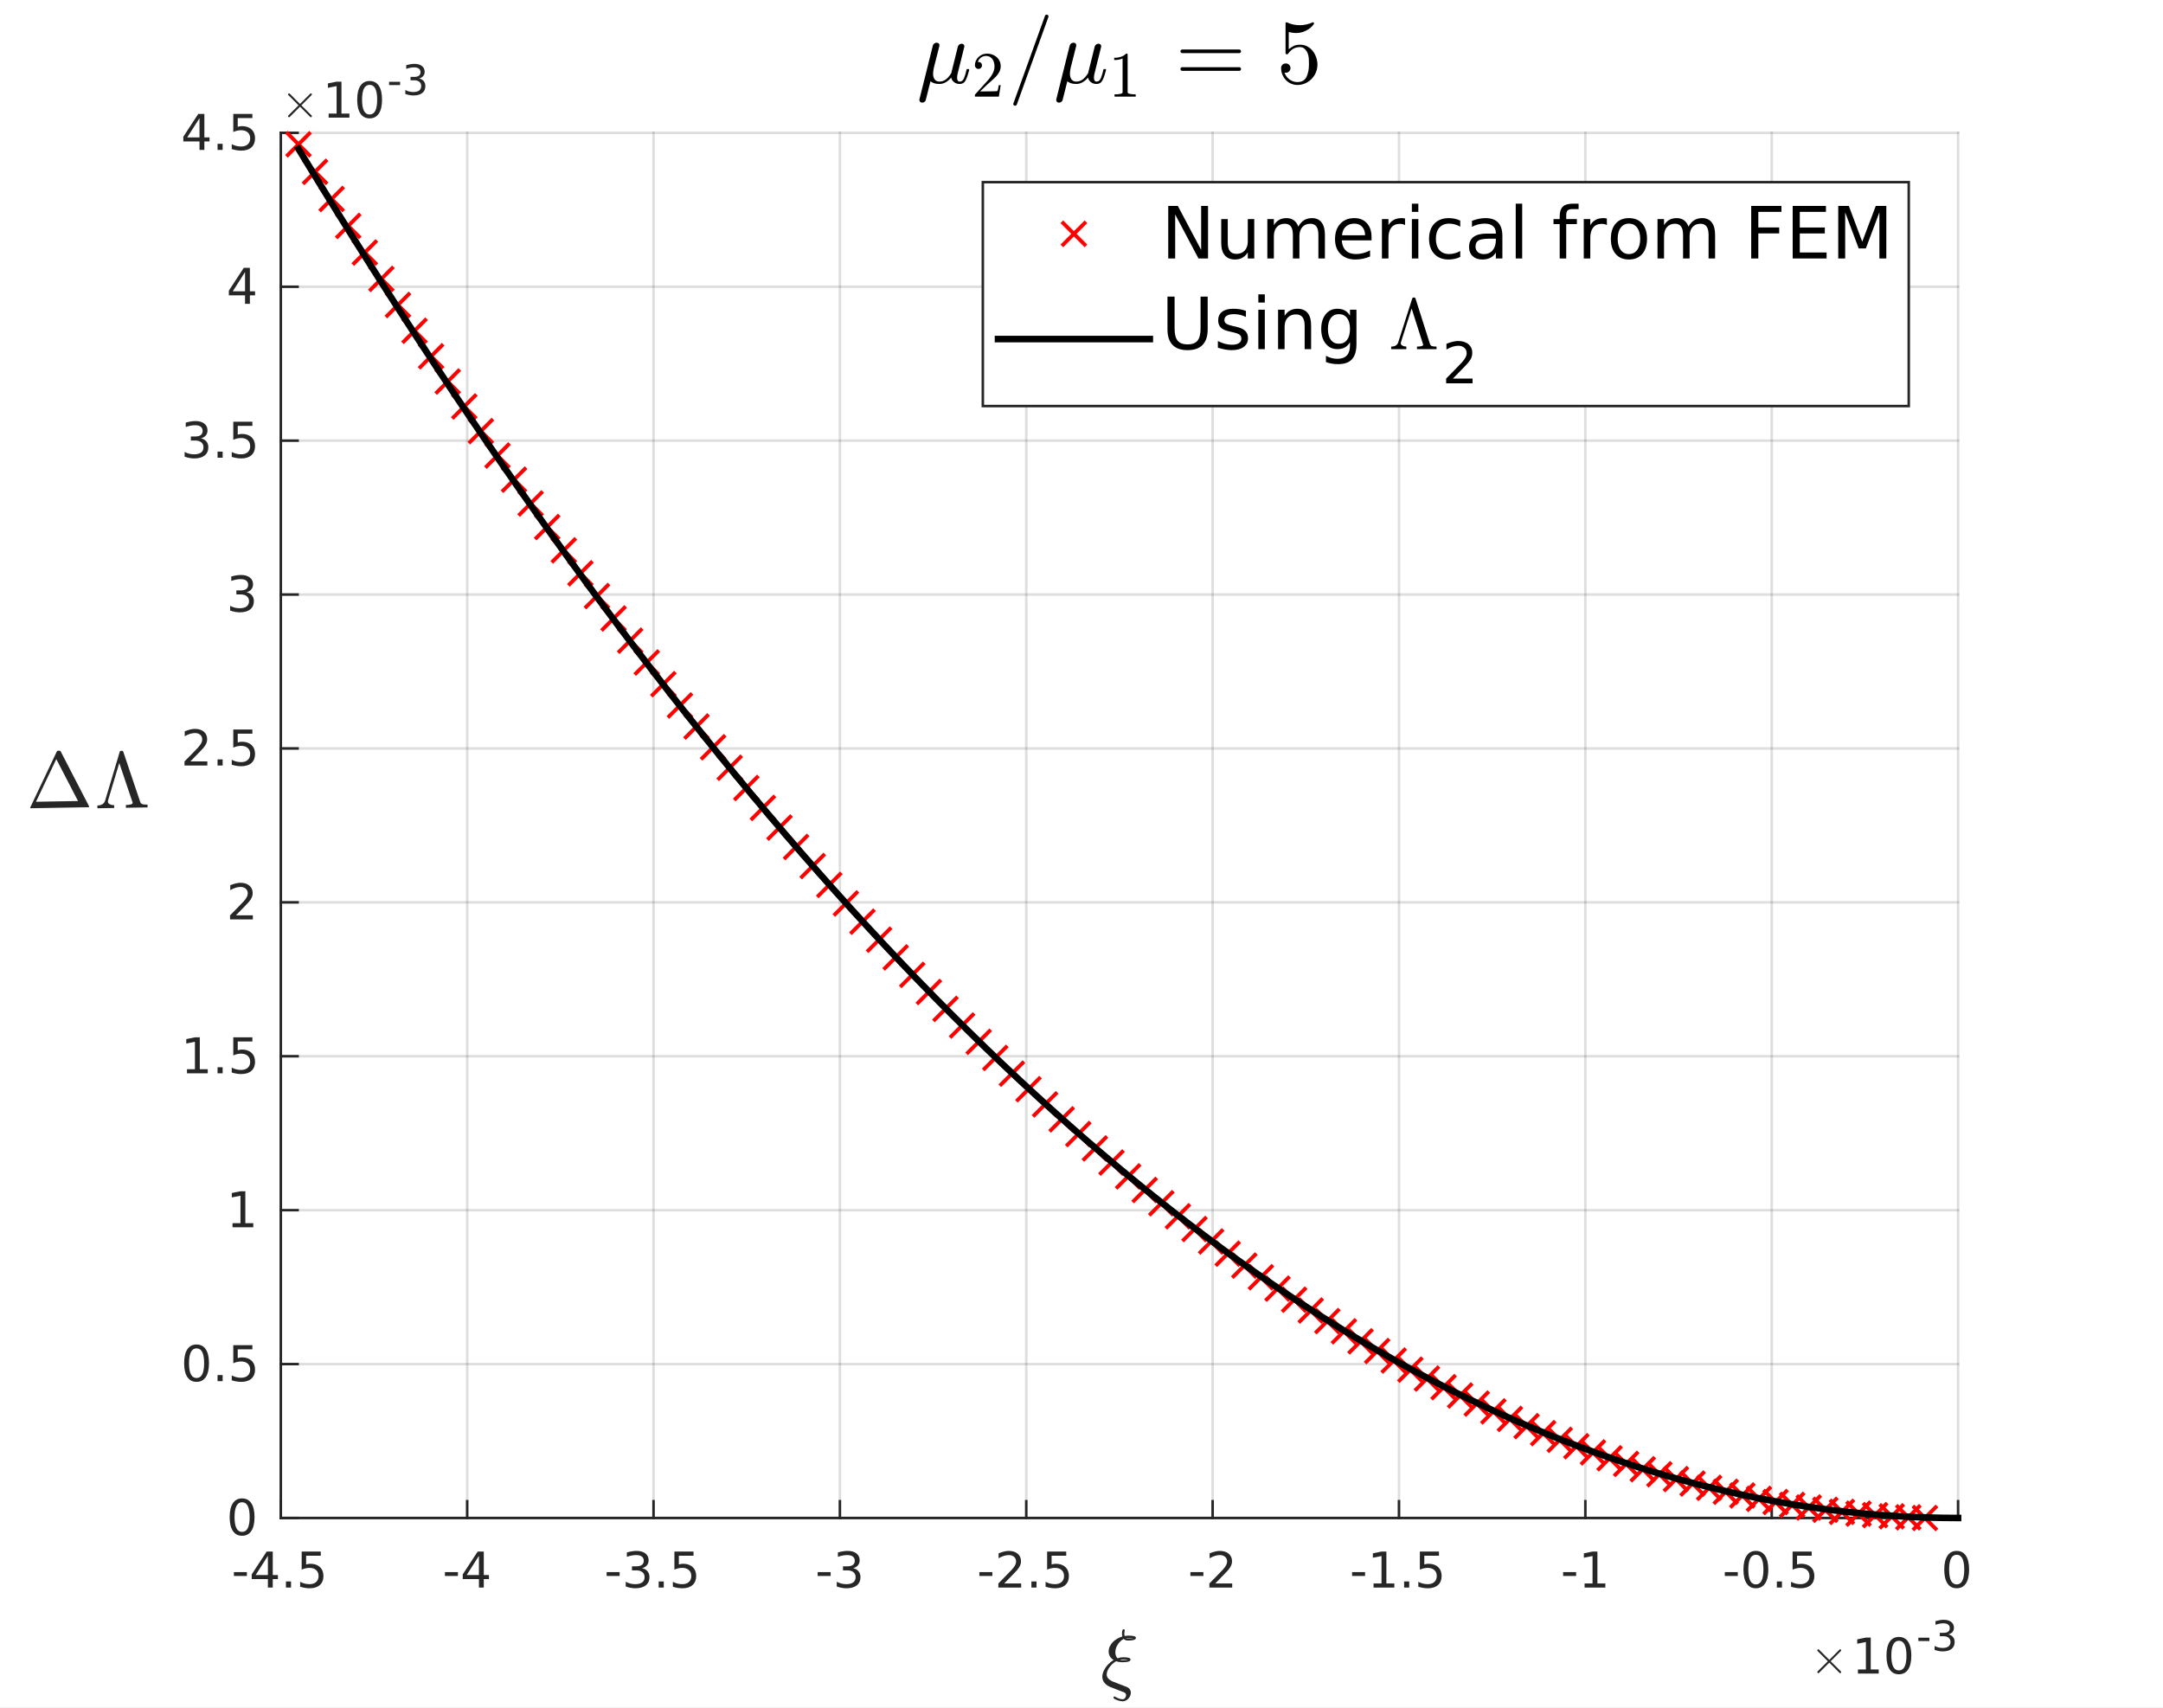 <?xml version="1.0"?>
<!DOCTYPE svg PUBLIC '-//W3C//DTD SVG 1.0//EN'
          'http://www.w3.org/TR/2001/REC-SVG-20010904/DTD/svg10.dtd'>
<svg xmlns:xlink="http://www.w3.org/1999/xlink" style="fill-opacity:1; color-rendering:auto; color-interpolation:auto; stroke:black; text-rendering:auto; stroke-linecap:square; stroke-miterlimit:10; stroke-opacity:1; shape-rendering:auto; fill:black; stroke-dasharray:none; font-weight:normal; stroke-width:1; font-family:'Dialog'; font-style:normal; stroke-linejoin:miter; font-size:12px; stroke-dashoffset:0; image-rendering:auto;" width="570" height="450" xmlns="http://www.w3.org/2000/svg"
><rect width="100%" height="100%" fill="#333333" stroke="none"/><!--Generated by the Batik Graphics2D SVG Generator--><defs id="genericDefs"
  /><g
  ><defs id="defs1"
    ><clipPath clipPathUnits="userSpaceOnUse" id="clipPath1"
      ><path d="M0 0 L570 0 L570 450 L0 450 L0 0 Z"
      /></clipPath
    ></defs
    ><g style="fill:white; stroke:white;"
    ><rect x="0" y="0" width="570" style="clip-path:url(#clipPath1); stroke:none;" height="450"
    /></g
    ><g style="fill:white; text-rendering:optimizeSpeed; color-rendering:optimizeSpeed; image-rendering:optimizeSpeed; shape-rendering:crispEdges; color-interpolation:sRGB; stroke:white;"
    ><rect x="0" width="570" height="450" y="0" style="stroke:none;"
      /><path style="stroke:none;" d="M74 400 L516 400 L516 35 L74 35 Z"
    /></g
    ><g style="stroke-linecap:butt; fill-opacity:0.149; fill:rgb(38,38,38); text-rendering:geometricPrecision; color-rendering:optimizeQuality; image-rendering:optimizeQuality; stroke-linejoin:round; color-interpolation:linearRGB; stroke:rgb(38,38,38); stroke-width:0.667; stroke-opacity:0.149;"
    ><line y2="35" style="fill:none;" x1="74" x2="74" y1="400"
      /><line y2="35" style="fill:none;" x1="123.111" x2="123.111" y1="400"
      /><line y2="35" style="fill:none;" x1="172.222" x2="172.222" y1="400"
      /><line y2="35" style="fill:none;" x1="221.333" x2="221.333" y1="400"
      /><line y2="35" style="fill:none;" x1="270.445" x2="270.445" y1="400"
      /><line y2="35" style="fill:none;" x1="319.555" x2="319.555" y1="400"
      /><line y2="35" style="fill:none;" x1="368.667" x2="368.667" y1="400"
      /><line y2="35" style="fill:none;" x1="417.778" x2="417.778" y1="400"
      /><line y2="35" style="fill:none;" x1="466.889" x2="466.889" y1="400"
      /><line y2="35" style="fill:none;" x1="516" x2="516" y1="400"
      /><line y2="400" style="fill:none;" x1="516" x2="74" y1="400"
      /><line y2="359.444" style="fill:none;" x1="516" x2="74" y1="359.444"
      /><line y2="318.889" style="fill:none;" x1="516" x2="74" y1="318.889"
      /><line y2="278.333" style="fill:none;" x1="516" x2="74" y1="278.333"
      /><line y2="237.778" style="fill:none;" x1="516" x2="74" y1="237.778"
      /><line y2="197.222" style="fill:none;" x1="516" x2="74" y1="197.222"
      /><line y2="156.667" style="fill:none;" x1="516" x2="74" y1="156.667"
      /><line y2="116.111" style="fill:none;" x1="516" x2="74" y1="116.111"
      /><line y2="75.555" style="fill:none;" x1="516" x2="74" y1="75.555"
      /><line y2="35" style="fill:none;" x1="516" x2="74" y1="35"
      /><line x1="74" x2="516" y1="400" style="stroke-linecap:square; fill-opacity:1; fill:none; stroke-opacity:1;" y2="400"
      /><line x1="74" x2="74" y1="400" style="stroke-linecap:square; fill-opacity:1; fill:none; stroke-opacity:1;" y2="395.58"
      /><line x1="123.111" x2="123.111" y1="400" style="stroke-linecap:square; fill-opacity:1; fill:none; stroke-opacity:1;" y2="395.58"
      /><line x1="172.222" x2="172.222" y1="400" style="stroke-linecap:square; fill-opacity:1; fill:none; stroke-opacity:1;" y2="395.58"
      /><line x1="221.333" x2="221.333" y1="400" style="stroke-linecap:square; fill-opacity:1; fill:none; stroke-opacity:1;" y2="395.58"
      /><line x1="270.445" x2="270.445" y1="400" style="stroke-linecap:square; fill-opacity:1; fill:none; stroke-opacity:1;" y2="395.58"
      /><line x1="319.555" x2="319.555" y1="400" style="stroke-linecap:square; fill-opacity:1; fill:none; stroke-opacity:1;" y2="395.58"
      /><line x1="368.667" x2="368.667" y1="400" style="stroke-linecap:square; fill-opacity:1; fill:none; stroke-opacity:1;" y2="395.58"
      /><line x1="417.778" x2="417.778" y1="400" style="stroke-linecap:square; fill-opacity:1; fill:none; stroke-opacity:1;" y2="395.58"
      /><line x1="466.889" x2="466.889" y1="400" style="stroke-linecap:square; fill-opacity:1; fill:none; stroke-opacity:1;" y2="395.58"
      /><line x1="516" x2="516" y1="400" style="stroke-linecap:square; fill-opacity:1; fill:none; stroke-opacity:1;" y2="395.58"
    /></g
    ><g transform="translate(74,405.333)" style="font-size:13px; fill:rgb(38,38,38); text-rendering:geometricPrecision; color-rendering:optimizeQuality; image-rendering:optimizeQuality; font-family:'SansSerif'; color-interpolation:linearRGB; stroke:rgb(38,38,38);"
    ><path style="stroke:none;" d="M-12.359 8.922 L-8.938 8.922 L-8.938 9.953 L-12.359 9.953 L-12.359 8.922 ZM-3.403 4.641 L-6.637 9.703 L-3.403 9.703 L-3.403 4.641 ZM-3.731 3.516 L-2.122 3.516 L-2.122 9.703 L-0.762 9.703 L-0.762 10.766 L-2.122 10.766 L-2.122 13 L-3.403 13 L-3.403 10.766 L-7.668 10.766 L-7.668 9.531 L-3.731 3.516 ZM1.353 11.391 L2.696 11.391 L2.696 13 L1.353 13 L1.353 11.391 ZM5.5 3.516 L10.532 3.516 L10.532 4.609 L6.672 4.609 L6.672 6.922 Q6.954 6.828 7.235 6.781 Q7.516 6.734 7.782 6.734 Q9.376 6.734 10.305 7.602 Q11.235 8.469 11.235 9.953 Q11.235 11.484 10.282 12.336 Q9.329 13.188 7.594 13.188 Q7 13.188 6.375 13.086 Q5.75 12.984 5.094 12.781 L5.094 11.484 Q5.672 11.797 6.282 11.953 Q6.891 12.109 7.563 12.109 Q8.672 12.109 9.313 11.531 Q9.954 10.953 9.954 9.953 Q9.954 8.969 9.313 8.391 Q8.672 7.812 7.563 7.812 Q7.047 7.812 6.54 7.93 Q6.032 8.047 5.5 8.281 L5.5 3.516 Z"
    /></g
    ><g transform="translate(123.111,405.333)" style="font-size:13px; fill:rgb(38,38,38); text-rendering:geometricPrecision; color-rendering:optimizeQuality; image-rendering:optimizeQuality; font-family:'SansSerif'; color-interpolation:linearRGB; stroke:rgb(38,38,38);"
    ><path style="stroke:none;" d="M-5.859 8.922 L-2.438 8.922 L-2.438 9.953 L-5.859 9.953 L-5.859 8.922 ZM3.097 4.641 L-0.137 9.703 L3.097 9.703 L3.097 4.641 ZM2.769 3.516 L4.378 3.516 L4.378 9.703 L5.738 9.703 L5.738 10.766 L4.378 10.766 L4.378 13 L3.097 13 L3.097 10.766 L-1.169 10.766 L-1.169 9.531 L2.769 3.516 Z"
    /></g
    ><g transform="translate(172.222,405.333)" style="font-size:13px; fill:rgb(38,38,38); text-rendering:geometricPrecision; color-rendering:optimizeQuality; image-rendering:optimizeQuality; font-family:'SansSerif'; color-interpolation:linearRGB; stroke:rgb(38,38,38);"
    ><path style="stroke:none;" d="M-12.359 8.922 L-8.938 8.922 L-8.938 9.953 L-12.359 9.953 L-12.359 8.922 ZM-3.028 7.891 Q-2.106 8.094 -1.59 8.711 Q-1.075 9.328 -1.075 10.25 Q-1.075 11.641 -2.043 12.414 Q-3.012 13.188 -4.793 13.188 Q-5.387 13.188 -6.02 13.07 Q-6.653 12.953 -7.325 12.719 L-7.325 11.469 Q-6.778 11.781 -6.145 11.945 Q-5.512 12.109 -4.825 12.109 Q-3.622 12.109 -2.989 11.633 Q-2.356 11.156 -2.356 10.25 Q-2.356 9.406 -2.942 8.938 Q-3.528 8.469 -4.575 8.469 L-5.684 8.469 L-5.684 7.406 L-4.528 7.406 Q-3.575 7.406 -3.075 7.031 Q-2.575 6.656 -2.575 5.938 Q-2.575 5.219 -3.09 4.828 Q-3.606 4.438 -4.575 4.438 Q-5.106 4.438 -5.707 4.547 Q-6.309 4.656 -7.028 4.906 L-7.028 3.75 Q-6.309 3.547 -5.668 3.445 Q-5.028 3.344 -4.465 3.344 Q-2.997 3.344 -2.145 4.008 Q-1.294 4.672 -1.294 5.812 Q-1.294 6.594 -1.747 7.141 Q-2.2 7.688 -3.028 7.891 ZM1.353 11.391 L2.696 11.391 L2.696 13 L1.353 13 L1.353 11.391 ZM5.5 3.516 L10.532 3.516 L10.532 4.609 L6.672 4.609 L6.672 6.922 Q6.954 6.828 7.235 6.781 Q7.516 6.734 7.782 6.734 Q9.376 6.734 10.305 7.602 Q11.235 8.469 11.235 9.953 Q11.235 11.484 10.282 12.336 Q9.329 13.188 7.594 13.188 Q7 13.188 6.375 13.086 Q5.75 12.984 5.094 12.781 L5.094 11.484 Q5.672 11.797 6.282 11.953 Q6.891 12.109 7.563 12.109 Q8.672 12.109 9.313 11.531 Q9.954 10.953 9.954 9.953 Q9.954 8.969 9.313 8.391 Q8.672 7.812 7.563 7.812 Q7.047 7.812 6.54 7.93 Q6.032 8.047 5.5 8.281 L5.5 3.516 Z"
    /></g
    ><g transform="translate(221.333,405.333)" style="font-size:13px; fill:rgb(38,38,38); text-rendering:geometricPrecision; color-rendering:optimizeQuality; image-rendering:optimizeQuality; font-family:'SansSerif'; color-interpolation:linearRGB; stroke:rgb(38,38,38);"
    ><path style="stroke:none;" d="M-5.859 8.922 L-2.438 8.922 L-2.438 9.953 L-5.859 9.953 L-5.859 8.922 ZM3.472 7.891 Q4.394 8.094 4.91 8.711 Q5.425 9.328 5.425 10.25 Q5.425 11.641 4.457 12.414 Q3.488 13.188 1.706 13.188 Q1.113 13.188 0.48 13.07 Q-0.153 12.953 -0.825 12.719 L-0.825 11.469 Q-0.278 11.781 0.355 11.945 Q0.988 12.109 1.675 12.109 Q2.878 12.109 3.511 11.633 Q4.144 11.156 4.144 10.25 Q4.144 9.406 3.558 8.938 Q2.972 8.469 1.925 8.469 L0.816 8.469 L0.816 7.406 L1.972 7.406 Q2.925 7.406 3.425 7.031 Q3.925 6.656 3.925 5.938 Q3.925 5.219 3.41 4.828 Q2.894 4.438 1.925 4.438 Q1.394 4.438 0.792 4.547 Q0.191 4.656 -0.528 4.906 L-0.528 3.75 Q0.191 3.547 0.832 3.445 Q1.472 3.344 2.035 3.344 Q3.503 3.344 4.355 4.008 Q5.207 4.672 5.207 5.812 Q5.207 6.594 4.753 7.141 Q4.3 7.688 3.472 7.891 Z"
    /></g
    ><g transform="translate(270.445,405.333)" style="font-size:13px; fill:rgb(38,38,38); text-rendering:geometricPrecision; color-rendering:optimizeQuality; image-rendering:optimizeQuality; font-family:'SansSerif'; color-interpolation:linearRGB; stroke:rgb(38,38,38);"
    ><path style="stroke:none;" d="M-12.359 8.922 L-8.938 8.922 L-8.938 9.953 L-12.359 9.953 L-12.359 8.922 ZM-5.809 11.922 L-1.34 11.922 L-1.34 13 L-7.356 13 L-7.356 11.922 Q-6.622 11.172 -5.364 9.898 Q-4.106 8.625 -3.778 8.25 Q-3.168 7.562 -2.926 7.078 Q-2.684 6.594 -2.684 6.141 Q-2.684 5.375 -3.208 4.906 Q-3.731 4.438 -4.59 4.438 Q-5.2 4.438 -5.864 4.641 Q-6.528 4.844 -7.293 5.281 L-7.293 3.984 Q-6.512 3.672 -5.84 3.508 Q-5.168 3.344 -4.622 3.344 Q-3.137 3.344 -2.262 4.086 Q-1.387 4.828 -1.387 6.062 Q-1.387 6.641 -1.606 7.164 Q-1.825 7.688 -2.403 8.391 Q-2.559 8.578 -3.411 9.461 Q-4.262 10.344 -5.809 11.922 ZM1.353 11.391 L2.696 11.391 L2.696 13 L1.353 13 L1.353 11.391 ZM5.5 3.516 L10.532 3.516 L10.532 4.609 L6.672 4.609 L6.672 6.922 Q6.954 6.828 7.235 6.781 Q7.516 6.734 7.782 6.734 Q9.376 6.734 10.305 7.602 Q11.235 8.469 11.235 9.953 Q11.235 11.484 10.282 12.336 Q9.329 13.188 7.594 13.188 Q7 13.188 6.375 13.086 Q5.75 12.984 5.094 12.781 L5.094 11.484 Q5.672 11.797 6.282 11.953 Q6.891 12.109 7.563 12.109 Q8.672 12.109 9.313 11.531 Q9.954 10.953 9.954 9.953 Q9.954 8.969 9.313 8.391 Q8.672 7.812 7.563 7.812 Q7.047 7.812 6.54 7.93 Q6.032 8.047 5.5 8.281 L5.5 3.516 Z"
    /></g
    ><g transform="translate(319.555,405.333)" style="font-size:13px; fill:rgb(38,38,38); text-rendering:geometricPrecision; color-rendering:optimizeQuality; image-rendering:optimizeQuality; font-family:'SansSerif'; color-interpolation:linearRGB; stroke:rgb(38,38,38);"
    ><path style="stroke:none;" d="M-5.859 8.922 L-2.438 8.922 L-2.438 9.953 L-5.859 9.953 L-5.859 8.922 ZM0.691 11.922 L5.16 11.922 L5.16 13 L-0.856 13 L-0.856 11.922 Q-0.122 11.172 1.136 9.898 Q2.394 8.625 2.722 8.25 Q3.332 7.562 3.574 7.078 Q3.816 6.594 3.816 6.141 Q3.816 5.375 3.292 4.906 Q2.769 4.438 1.91 4.438 Q1.3 4.438 0.636 4.641 Q-0.028 4.844 -0.793 5.281 L-0.793 3.984 Q-0.012 3.672 0.66 3.508 Q1.331 3.344 1.878 3.344 Q3.363 3.344 4.238 4.086 Q5.113 4.828 5.113 6.062 Q5.113 6.641 4.894 7.164 Q4.675 7.688 4.097 8.391 Q3.941 8.578 3.089 9.461 Q2.238 10.344 0.691 11.922 Z"
    /></g
    ><g transform="translate(368.667,405.333)" style="font-size:13px; fill:rgb(38,38,38); text-rendering:geometricPrecision; color-rendering:optimizeQuality; image-rendering:optimizeQuality; font-family:'SansSerif'; color-interpolation:linearRGB; stroke:rgb(38,38,38);"
    ><path style="stroke:none;" d="M-12.359 8.922 L-8.938 8.922 L-8.938 9.953 L-12.359 9.953 L-12.359 8.922 ZM-6.7 11.922 L-4.606 11.922 L-4.606 4.688 L-6.887 5.141 L-6.887 3.984 L-4.622 3.516 L-3.325 3.516 L-3.325 11.922 L-1.231 11.922 L-1.231 13 L-6.7 13 L-6.7 11.922 ZM1.353 11.391 L2.696 11.391 L2.696 13 L1.353 13 L1.353 11.391 ZM5.5 3.516 L10.532 3.516 L10.532 4.609 L6.672 4.609 L6.672 6.922 Q6.954 6.828 7.235 6.781 Q7.516 6.734 7.782 6.734 Q9.376 6.734 10.305 7.602 Q11.235 8.469 11.235 9.953 Q11.235 11.484 10.282 12.336 Q9.329 13.188 7.594 13.188 Q7 13.188 6.375 13.086 Q5.75 12.984 5.094 12.781 L5.094 11.484 Q5.672 11.797 6.282 11.953 Q6.891 12.109 7.563 12.109 Q8.672 12.109 9.313 11.531 Q9.954 10.953 9.954 9.953 Q9.954 8.969 9.313 8.391 Q8.672 7.812 7.563 7.812 Q7.047 7.812 6.54 7.93 Q6.032 8.047 5.5 8.281 L5.5 3.516 Z"
    /></g
    ><g transform="translate(417.778,405.333)" style="font-size:13px; fill:rgb(38,38,38); text-rendering:geometricPrecision; color-rendering:optimizeQuality; image-rendering:optimizeQuality; font-family:'SansSerif'; color-interpolation:linearRGB; stroke:rgb(38,38,38);"
    ><path style="stroke:none;" d="M-5.859 8.922 L-2.438 8.922 L-2.438 9.953 L-5.859 9.953 L-5.859 8.922 ZM-0.2 11.922 L1.894 11.922 L1.894 4.688 L-0.387 5.141 L-0.387 3.984 L1.878 3.516 L3.175 3.516 L3.175 11.922 L5.269 11.922 L5.269 13 L-0.2 13 L-0.2 11.922 Z"
    /></g
    ><g transform="translate(466.889,405.333)" style="font-size:13px; fill:rgb(38,38,38); text-rendering:geometricPrecision; color-rendering:optimizeQuality; image-rendering:optimizeQuality; font-family:'SansSerif'; color-interpolation:linearRGB; stroke:rgb(38,38,38);"
    ><path style="stroke:none;" d="M-12.359 8.922 L-8.938 8.922 L-8.938 9.953 L-12.359 9.953 L-12.359 8.922 ZM-4.184 4.359 Q-5.168 4.359 -5.668 5.336 Q-6.168 6.312 -6.168 8.266 Q-6.168 10.219 -5.668 11.195 Q-5.168 12.172 -4.184 12.172 Q-3.184 12.172 -2.684 11.195 Q-2.184 10.219 -2.184 8.266 Q-2.184 6.312 -2.684 5.336 Q-3.184 4.359 -4.184 4.359 ZM-4.184 3.344 Q-2.59 3.344 -1.747 4.609 Q-0.903 5.875 -0.903 8.266 Q-0.903 10.656 -1.747 11.922 Q-2.59 13.188 -4.184 13.188 Q-5.762 13.188 -6.606 11.922 Q-7.45 10.656 -7.45 8.266 Q-7.45 5.875 -6.606 4.609 Q-5.762 3.344 -4.184 3.344 ZM1.353 11.391 L2.696 11.391 L2.696 13 L1.353 13 L1.353 11.391 ZM5.5 3.516 L10.532 3.516 L10.532 4.609 L6.672 4.609 L6.672 6.922 Q6.954 6.828 7.235 6.781 Q7.516 6.734 7.782 6.734 Q9.376 6.734 10.305 7.602 Q11.235 8.469 11.235 9.953 Q11.235 11.484 10.282 12.336 Q9.329 13.188 7.594 13.188 Q7 13.188 6.375 13.086 Q5.75 12.984 5.094 12.781 L5.094 11.484 Q5.672 11.797 6.282 11.953 Q6.891 12.109 7.563 12.109 Q8.672 12.109 9.313 11.531 Q9.954 10.953 9.954 9.953 Q9.954 8.969 9.313 8.391 Q8.672 7.812 7.563 7.812 Q7.047 7.812 6.54 7.93 Q6.032 8.047 5.5 8.281 L5.5 3.516 Z"
    /></g
    ><g transform="translate(516,405.333)" style="font-size:13px; fill:rgb(38,38,38); text-rendering:geometricPrecision; color-rendering:optimizeQuality; image-rendering:optimizeQuality; font-family:'SansSerif'; color-interpolation:linearRGB; stroke:rgb(38,38,38);"
    ><path style="stroke:none;" d="M-0.375 4.359 Q-1.359 4.359 -1.859 5.336 Q-2.359 6.312 -2.359 8.266 Q-2.359 10.219 -1.859 11.195 Q-1.359 12.172 -0.375 12.172 Q0.625 12.172 1.125 11.195 Q1.625 10.219 1.625 8.266 Q1.625 6.312 1.125 5.336 Q0.625 4.359 -0.375 4.359 ZM-0.375 3.344 Q1.219 3.344 2.062 4.609 Q2.906 5.875 2.906 8.266 Q2.906 10.656 2.062 11.922 Q1.219 13.188 -0.375 13.188 Q-1.953 13.188 -2.797 11.922 Q-3.641 10.656 -3.641 8.266 Q-3.641 5.875 -2.797 4.609 Q-1.953 3.344 -0.375 3.344 Z"
    /></g
    ><g transform="translate(290,444)" style="font-size:21px; fill:rgb(38,38,38); text-rendering:geometricPrecision; color-rendering:optimizeQuality; image-rendering:optimizeQuality; font-family:'mwb_cmmi10'; color-interpolation:linearRGB; stroke:rgb(38,38,38);"
    ><path style="stroke:none;" d="M3.422 3.266 Q3.453 3.031 3.719 3.031 Q3.734 3.031 4.109 3.234 Q4.484 3.438 4.938 3.602 Q5.391 3.766 5.828 3.766 Q6.219 3.766 6.484 3.43 Q6.75 3.094 6.75 2.703 Q6.75 2.156 6.172 1.922 L2.609 0.547 Q1.688 0.188 1.086 -0.523 Q0.484 -1.234 0.484 -2.141 Q0.484 -2.953 0.914 -3.828 Q1.344 -4.703 2.023 -5.414 Q2.703 -6.125 3.469 -6.578 Q2.844 -6.938 2.5 -7.516 Q2.156 -8.094 2.156 -8.797 Q2.156 -9.531 2.461 -10.172 Q2.766 -10.812 3.289 -11.336 Q3.812 -11.859 4.461 -12.219 Q5.109 -12.578 5.766 -12.766 Q5.672 -13.203 5.672 -13.547 Q5.672 -14.688 6.109 -14.688 Q6.219 -14.688 6.305 -14.602 Q6.391 -14.516 6.391 -14.406 Q6.391 -14.297 6.336 -13.953 Q6.281 -13.609 6.281 -13.531 Q6.281 -13.172 6.375 -12.891 Q6.906 -13 7.406 -13 Q9.344 -13 9.344 -12.406 Q9.344 -11.703 7.203 -11.703 Q6.547 -11.703 6.125 -12.141 Q5.531 -11.828 5.016 -11.266 Q4.5 -10.703 4.211 -10.016 Q3.922 -9.328 3.922 -8.609 Q3.922 -7.625 4.484 -7.031 Q5.234 -7.297 5.984 -7.297 Q7.922 -7.297 7.922 -6.703 Q7.922 -5.984 5.766 -5.984 Q4.906 -5.984 4.125 -6.25 Q3.203 -5.75 2.422 -4.727 Q1.641 -3.703 1.641 -2.75 Q1.641 -2.141 2.086 -1.672 Q2.531 -1.203 3.188 -0.922 L6.906 0.516 Q7.391 0.703 7.695 1.109 Q8 1.516 8 2.047 Q8 2.906 7.336 3.609 Q6.672 4.312 5.812 4.312 Q5.547 4.312 4.945 4.164 Q4.344 4.016 3.883 3.781 Q3.422 3.547 3.422 3.266 ZM5.125 -6.641 Q5.406 -6.531 5.812 -6.531 Q6.828 -6.531 7.266 -6.656 Q6.875 -6.734 5.969 -6.734 Q5.609 -6.734 5.125 -6.641 ZM6.734 -12.359 Q6.922 -12.25 7.25 -12.25 Q8.25 -12.25 8.703 -12.359 L6.734 -12.359 Z"
    /></g
    ><g transform="translate(477,441)" style="font-size:13px; fill:rgb(38,38,38); text-rendering:geometricPrecision; color-rendering:optimizeQuality; image-rendering:optimizeQuality; font-family:'mwb_cmsy10'; color-interpolation:linearRGB; stroke:rgb(38,38,38);"
    ><path style="stroke:none;" d="M1.906 -0.375 Q1.906 -0.469 1.969 -0.562 L4.672 -3.25 L1.969 -5.953 Q1.906 -6.016 1.906 -6.125 Q1.906 -6.219 1.984 -6.305 Q2.062 -6.391 2.172 -6.391 Q2.266 -6.391 2.375 -6.297 L5.062 -3.609 L7.734 -6.297 Q7.844 -6.391 7.922 -6.391 Q8.031 -6.391 8.109 -6.312 Q8.188 -6.234 8.188 -6.125 Q8.188 -6.016 8.125 -5.953 L5.422 -3.25 L8.125 -0.562 Q8.188 -0.469 8.188 -0.375 Q8.188 -0.266 8.109 -0.188 Q8.031 -0.109 7.922 -0.109 Q7.828 -0.109 7.734 -0.203 L5.062 -2.891 L2.375 -0.203 Q2.266 -0.109 2.172 -0.109 Q2.062 -0.109 1.984 -0.195 Q1.906 -0.281 1.906 -0.375 Z"
    /></g
    ><g transform="translate(488,441)" style="font-size:13px; fill:rgb(38,38,38); text-rendering:geometricPrecision; color-rendering:optimizeQuality; image-rendering:optimizeQuality; font-family:'SansSerif'; color-interpolation:linearRGB; stroke:rgb(38,38,38);"
    ><path style="stroke:none;" d="M1.609 -1.078 L3.703 -1.078 L3.703 -8.312 L1.422 -7.859 L1.422 -9.016 L3.688 -9.484 L4.984 -9.484 L4.984 -1.078 L7.078 -1.078 L7.078 0 L1.609 0 L1.609 -1.078 ZM12.396 -8.641 Q11.412 -8.641 10.912 -7.664 Q10.412 -6.688 10.412 -4.734 Q10.412 -2.781 10.912 -1.805 Q11.412 -0.828 12.396 -0.828 Q13.396 -0.828 13.896 -1.805 Q14.396 -2.781 14.396 -4.734 Q14.396 -6.688 13.896 -7.664 Q13.396 -8.641 12.396 -8.641 ZM12.396 -9.656 Q13.99 -9.656 14.834 -8.391 Q15.677 -7.125 15.677 -4.734 Q15.677 -2.344 14.834 -1.078 Q13.99 0.188 12.396 0.188 Q10.818 0.188 9.974 -1.078 Q9.13 -2.344 9.13 -4.734 Q9.13 -7.125 9.974 -8.391 Q10.818 -9.656 12.396 -9.656 Z"
    /></g
    ><g transform="translate(505,435)" style="font-size:11px; fill:rgb(38,38,38); text-rendering:geometricPrecision; color-rendering:optimizeQuality; image-rendering:optimizeQuality; font-family:'SansSerif'; color-interpolation:linearRGB; stroke:rgb(38,38,38);"
    ><path style="stroke:none;" d="M0.531 -3.453 L3.438 -3.453 L3.438 -2.578 L0.531 -2.578 L0.531 -3.453 ZM8.438 -4.328 Q9.219 -4.156 9.657 -3.633 Q10.094 -3.109 10.094 -2.328 Q10.094 -1.141 9.274 -0.492 Q8.454 0.156 6.954 0.156 Q6.438 0.156 5.907 0.055 Q5.375 -0.047 4.813 -0.234 L4.813 -1.297 Q5.266 -1.031 5.797 -0.891 Q6.329 -0.75 6.922 -0.75 Q7.938 -0.75 8.469 -1.156 Q9.001 -1.562 9.001 -2.328 Q9.001 -3.047 8.508 -3.445 Q8.016 -3.844 7.125 -3.844 L6.188 -3.844 L6.188 -4.734 L7.172 -4.734 Q7.969 -4.734 8.391 -5.055 Q8.813 -5.375 8.813 -5.969 Q8.813 -6.594 8.376 -6.922 Q7.938 -7.25 7.125 -7.25 Q6.688 -7.25 6.172 -7.156 Q5.657 -7.062 5.047 -6.859 L5.047 -7.828 Q5.672 -8 6.211 -8.086 Q6.75 -8.172 7.219 -8.172 Q8.454 -8.172 9.18 -7.609 Q9.907 -7.047 9.907 -6.078 Q9.907 -5.422 9.524 -4.961 Q9.141 -4.5 8.438 -4.328 Z"
    /></g
    ><g style="fill:rgb(38,38,38); text-rendering:geometricPrecision; color-rendering:optimizeQuality; image-rendering:optimizeQuality; stroke-linejoin:round; color-interpolation:linearRGB; stroke:rgb(38,38,38); stroke-width:0.667;"
    ><line y2="35" style="fill:none;" x1="74" x2="74" y1="400"
      /><line y2="400" style="fill:none;" x1="74" x2="78.42" y1="400"
      /><line y2="359.444" style="fill:none;" x1="74" x2="78.42" y1="359.444"
      /><line y2="318.889" style="fill:none;" x1="74" x2="78.42" y1="318.889"
      /><line y2="278.333" style="fill:none;" x1="74" x2="78.42" y1="278.333"
      /><line y2="237.778" style="fill:none;" x1="74" x2="78.42" y1="237.778"
      /><line y2="197.222" style="fill:none;" x1="74" x2="78.42" y1="197.222"
      /><line y2="156.667" style="fill:none;" x1="74" x2="78.42" y1="156.667"
      /><line y2="116.111" style="fill:none;" x1="74" x2="78.42" y1="116.111"
      /><line y2="75.555" style="fill:none;" x1="74" x2="78.42" y1="75.555"
      /><line y2="35" style="fill:none;" x1="74" x2="78.42" y1="35"
    /></g
    ><g transform="translate(68.667,400)" style="font-size:13px; fill:rgb(38,38,38); text-rendering:geometricPrecision; color-rendering:optimizeQuality; image-rendering:optimizeQuality; font-family:'SansSerif'; color-interpolation:linearRGB; stroke:rgb(38,38,38);"
    ><path style="stroke:none;" d="M-4.875 -4.141 Q-5.859 -4.141 -6.359 -3.164 Q-6.859 -2.188 -6.859 -0.234 Q-6.859 1.719 -6.359 2.695 Q-5.859 3.672 -4.875 3.672 Q-3.875 3.672 -3.375 2.695 Q-2.875 1.719 -2.875 -0.234 Q-2.875 -2.188 -3.375 -3.164 Q-3.875 -4.141 -4.875 -4.141 ZM-4.875 -5.156 Q-3.281 -5.156 -2.438 -3.891 Q-1.594 -2.625 -1.594 -0.234 Q-1.594 2.156 -2.438 3.422 Q-3.281 4.688 -4.875 4.688 Q-6.453 4.688 -7.297 3.422 Q-8.141 2.156 -8.141 -0.234 Q-8.141 -2.625 -7.297 -3.891 Q-6.453 -5.156 -4.875 -5.156 Z"
    /></g
    ><g transform="translate(68.667,359.444)" style="font-size:13px; fill:rgb(38,38,38); text-rendering:geometricPrecision; color-rendering:optimizeQuality; image-rendering:optimizeQuality; font-family:'SansSerif'; color-interpolation:linearRGB; stroke:rgb(38,38,38);"
    ><path style="stroke:none;" d="M-16.875 -4.141 Q-17.859 -4.141 -18.359 -3.164 Q-18.859 -2.188 -18.859 -0.234 Q-18.859 1.719 -18.359 2.695 Q-17.859 3.672 -16.875 3.672 Q-15.875 3.672 -15.375 2.695 Q-14.875 1.719 -14.875 -0.234 Q-14.875 -2.188 -15.375 -3.164 Q-15.875 -4.141 -16.875 -4.141 ZM-16.875 -5.156 Q-15.281 -5.156 -14.438 -3.891 Q-13.594 -2.625 -13.594 -0.234 Q-13.594 2.156 -14.438 3.422 Q-15.281 4.688 -16.875 4.688 Q-18.453 4.688 -19.297 3.422 Q-20.141 2.156 -20.141 -0.234 Q-20.141 -2.625 -19.297 -3.891 Q-18.453 -5.156 -16.875 -5.156 ZM-11.338 2.891 L-9.995 2.891 L-9.995 4.5 L-11.338 4.5 L-11.338 2.891 ZM-7.19 -4.984 L-2.159 -4.984 L-2.159 -3.891 L-6.019 -3.891 L-6.019 -1.578 Q-5.737 -1.672 -5.456 -1.719 Q-5.175 -1.766 -4.909 -1.766 Q-3.315 -1.766 -2.386 -0.898 Q-1.456 -0.031 -1.456 1.453 Q-1.456 2.984 -2.409 3.836 Q-3.362 4.688 -5.097 4.688 Q-5.69 4.688 -6.315 4.586 Q-6.94 4.484 -7.597 4.281 L-7.597 2.984 Q-7.019 3.297 -6.409 3.453 Q-5.8 3.609 -5.128 3.609 Q-4.019 3.609 -3.378 3.031 Q-2.737 2.453 -2.737 1.453 Q-2.737 0.469 -3.378 -0.109 Q-4.019 -0.688 -5.128 -0.688 Q-5.644 -0.688 -6.151 -0.57 Q-6.659 -0.453 -7.19 -0.219 L-7.19 -4.984 Z"
    /></g
    ><g transform="translate(68.667,318.889)" style="font-size:13px; fill:rgb(38,38,38); text-rendering:geometricPrecision; color-rendering:optimizeQuality; image-rendering:optimizeQuality; font-family:'SansSerif'; color-interpolation:linearRGB; stroke:rgb(38,38,38);"
    ><path style="stroke:none;" d="M-7.391 3.422 L-5.297 3.422 L-5.297 -3.812 L-7.578 -3.359 L-7.578 -4.516 L-5.312 -4.984 L-4.016 -4.984 L-4.016 3.422 L-1.922 3.422 L-1.922 4.5 L-7.391 4.5 L-7.391 3.422 Z"
    /></g
    ><g transform="translate(68.667,278.333)" style="font-size:13px; fill:rgb(38,38,38); text-rendering:geometricPrecision; color-rendering:optimizeQuality; image-rendering:optimizeQuality; font-family:'SansSerif'; color-interpolation:linearRGB; stroke:rgb(38,38,38);"
    ><path style="stroke:none;" d="M-19.391 3.422 L-17.297 3.422 L-17.297 -3.812 L-19.578 -3.359 L-19.578 -4.516 L-17.312 -4.984 L-16.016 -4.984 L-16.016 3.422 L-13.922 3.422 L-13.922 4.5 L-19.391 4.5 L-19.391 3.422 ZM-11.338 2.891 L-9.995 2.891 L-9.995 4.5 L-11.338 4.5 L-11.338 2.891 ZM-7.19 -4.984 L-2.159 -4.984 L-2.159 -3.891 L-6.019 -3.891 L-6.019 -1.578 Q-5.737 -1.672 -5.456 -1.719 Q-5.175 -1.766 -4.909 -1.766 Q-3.315 -1.766 -2.386 -0.898 Q-1.456 -0.031 -1.456 1.453 Q-1.456 2.984 -2.409 3.836 Q-3.362 4.688 -5.097 4.688 Q-5.69 4.688 -6.315 4.586 Q-6.94 4.484 -7.597 4.281 L-7.597 2.984 Q-7.019 3.297 -6.409 3.453 Q-5.8 3.609 -5.128 3.609 Q-4.019 3.609 -3.378 3.031 Q-2.737 2.453 -2.737 1.453 Q-2.737 0.469 -3.378 -0.109 Q-4.019 -0.688 -5.128 -0.688 Q-5.644 -0.688 -6.151 -0.57 Q-6.659 -0.453 -7.19 -0.219 L-7.19 -4.984 Z"
    /></g
    ><g transform="translate(68.667,237.778)" style="font-size:13px; fill:rgb(38,38,38); text-rendering:geometricPrecision; color-rendering:optimizeQuality; image-rendering:optimizeQuality; font-family:'SansSerif'; color-interpolation:linearRGB; stroke:rgb(38,38,38);"
    ><path style="stroke:none;" d="M-6.5 3.422 L-2.031 3.422 L-2.031 4.5 L-8.047 4.5 L-8.047 3.422 Q-7.312 2.672 -6.055 1.398 Q-4.797 0.125 -4.469 -0.25 Q-3.859 -0.938 -3.617 -1.422 Q-3.375 -1.906 -3.375 -2.359 Q-3.375 -3.125 -3.898 -3.594 Q-4.422 -4.062 -5.281 -4.062 Q-5.891 -4.062 -6.555 -3.859 Q-7.219 -3.656 -7.984 -3.219 L-7.984 -4.516 Q-7.203 -4.828 -6.531 -4.992 Q-5.859 -5.156 -5.312 -5.156 Q-3.828 -5.156 -2.953 -4.414 Q-2.078 -3.672 -2.078 -2.438 Q-2.078 -1.859 -2.297 -1.336 Q-2.516 -0.812 -3.094 -0.109 Q-3.25 0.078 -4.102 0.961 Q-4.953 1.844 -6.5 3.422 Z"
    /></g
    ><g transform="translate(68.667,197.222)" style="font-size:13px; fill:rgb(38,38,38); text-rendering:geometricPrecision; color-rendering:optimizeQuality; image-rendering:optimizeQuality; font-family:'SansSerif'; color-interpolation:linearRGB; stroke:rgb(38,38,38);"
    ><path style="stroke:none;" d="M-18.5 3.422 L-14.031 3.422 L-14.031 4.5 L-20.047 4.5 L-20.047 3.422 Q-19.312 2.672 -18.055 1.398 Q-16.797 0.125 -16.469 -0.25 Q-15.859 -0.938 -15.617 -1.422 Q-15.375 -1.906 -15.375 -2.359 Q-15.375 -3.125 -15.898 -3.594 Q-16.422 -4.062 -17.281 -4.062 Q-17.891 -4.062 -18.555 -3.859 Q-19.219 -3.656 -19.984 -3.219 L-19.984 -4.516 Q-19.203 -4.828 -18.531 -4.992 Q-17.859 -5.156 -17.312 -5.156 Q-15.828 -5.156 -14.953 -4.414 Q-14.078 -3.672 -14.078 -2.438 Q-14.078 -1.859 -14.297 -1.336 Q-14.516 -0.812 -15.094 -0.109 Q-15.25 0.078 -16.102 0.961 Q-16.953 1.844 -18.5 3.422 ZM-11.338 2.891 L-9.995 2.891 L-9.995 4.5 L-11.338 4.5 L-11.338 2.891 ZM-7.19 -4.984 L-2.159 -4.984 L-2.159 -3.891 L-6.019 -3.891 L-6.019 -1.578 Q-5.737 -1.672 -5.456 -1.719 Q-5.175 -1.766 -4.909 -1.766 Q-3.315 -1.766 -2.386 -0.898 Q-1.456 -0.031 -1.456 1.453 Q-1.456 2.984 -2.409 3.836 Q-3.362 4.688 -5.097 4.688 Q-5.69 4.688 -6.315 4.586 Q-6.94 4.484 -7.597 4.281 L-7.597 2.984 Q-7.019 3.297 -6.409 3.453 Q-5.8 3.609 -5.128 3.609 Q-4.019 3.609 -3.378 3.031 Q-2.737 2.453 -2.737 1.453 Q-2.737 0.469 -3.378 -0.109 Q-4.019 -0.688 -5.128 -0.688 Q-5.644 -0.688 -6.151 -0.57 Q-6.659 -0.453 -7.19 -0.219 L-7.19 -4.984 Z"
    /></g
    ><g transform="translate(68.667,156.667)" style="font-size:13px; fill:rgb(38,38,38); text-rendering:geometricPrecision; color-rendering:optimizeQuality; image-rendering:optimizeQuality; font-family:'SansSerif'; color-interpolation:linearRGB; stroke:rgb(38,38,38);"
    ><path style="stroke:none;" d="M-3.719 -0.609 Q-2.797 -0.406 -2.281 0.211 Q-1.766 0.828 -1.766 1.75 Q-1.766 3.141 -2.734 3.914 Q-3.703 4.688 -5.484 4.688 Q-6.078 4.688 -6.711 4.57 Q-7.344 4.453 -8.016 4.219 L-8.016 2.969 Q-7.469 3.281 -6.836 3.445 Q-6.203 3.609 -5.516 3.609 Q-4.312 3.609 -3.68 3.133 Q-3.047 2.656 -3.047 1.75 Q-3.047 0.906 -3.633 0.438 Q-4.219 -0.031 -5.266 -0.031 L-6.375 -0.031 L-6.375 -1.094 L-5.219 -1.094 Q-4.266 -1.094 -3.766 -1.469 Q-3.266 -1.844 -3.266 -2.562 Q-3.266 -3.281 -3.781 -3.672 Q-4.297 -4.062 -5.266 -4.062 Q-5.797 -4.062 -6.398 -3.953 Q-7 -3.844 -7.719 -3.594 L-7.719 -4.75 Q-7 -4.953 -6.359 -5.055 Q-5.719 -5.156 -5.156 -5.156 Q-3.688 -5.156 -2.836 -4.492 Q-1.984 -3.828 -1.984 -2.688 Q-1.984 -1.906 -2.438 -1.359 Q-2.891 -0.812 -3.719 -0.609 Z"
    /></g
    ><g transform="translate(68.667,116.111)" style="font-size:13px; fill:rgb(38,38,38); text-rendering:geometricPrecision; color-rendering:optimizeQuality; image-rendering:optimizeQuality; font-family:'SansSerif'; color-interpolation:linearRGB; stroke:rgb(38,38,38);"
    ><path style="stroke:none;" d="M-15.719 -0.609 Q-14.797 -0.406 -14.281 0.211 Q-13.766 0.828 -13.766 1.75 Q-13.766 3.141 -14.734 3.914 Q-15.703 4.688 -17.484 4.688 Q-18.078 4.688 -18.711 4.57 Q-19.344 4.453 -20.016 4.219 L-20.016 2.969 Q-19.469 3.281 -18.836 3.445 Q-18.203 3.609 -17.516 3.609 Q-16.312 3.609 -15.68 3.133 Q-15.047 2.656 -15.047 1.75 Q-15.047 0.906 -15.633 0.438 Q-16.219 -0.031 -17.266 -0.031 L-18.375 -0.031 L-18.375 -1.094 L-17.219 -1.094 Q-16.266 -1.094 -15.766 -1.469 Q-15.266 -1.844 -15.266 -2.562 Q-15.266 -3.281 -15.781 -3.672 Q-16.297 -4.062 -17.266 -4.062 Q-17.797 -4.062 -18.398 -3.953 Q-19 -3.844 -19.719 -3.594 L-19.719 -4.75 Q-19 -4.953 -18.359 -5.055 Q-17.719 -5.156 -17.156 -5.156 Q-15.688 -5.156 -14.836 -4.492 Q-13.984 -3.828 -13.984 -2.688 Q-13.984 -1.906 -14.438 -1.359 Q-14.891 -0.812 -15.719 -0.609 ZM-11.338 2.891 L-9.995 2.891 L-9.995 4.5 L-11.338 4.5 L-11.338 2.891 ZM-7.19 -4.984 L-2.159 -4.984 L-2.159 -3.891 L-6.019 -3.891 L-6.019 -1.578 Q-5.737 -1.672 -5.456 -1.719 Q-5.175 -1.766 -4.909 -1.766 Q-3.315 -1.766 -2.386 -0.898 Q-1.456 -0.031 -1.456 1.453 Q-1.456 2.984 -2.409 3.836 Q-3.362 4.688 -5.097 4.688 Q-5.69 4.688 -6.315 4.586 Q-6.94 4.484 -7.597 4.281 L-7.597 2.984 Q-7.019 3.297 -6.409 3.453 Q-5.8 3.609 -5.128 3.609 Q-4.019 3.609 -3.378 3.031 Q-2.737 2.453 -2.737 1.453 Q-2.737 0.469 -3.378 -0.109 Q-4.019 -0.688 -5.128 -0.688 Q-5.644 -0.688 -6.151 -0.57 Q-6.659 -0.453 -7.19 -0.219 L-7.19 -4.984 Z"
    /></g
    ><g transform="translate(68.667,75.555)" style="font-size:13px; fill:rgb(38,38,38); text-rendering:geometricPrecision; color-rendering:optimizeQuality; image-rendering:optimizeQuality; font-family:'SansSerif'; color-interpolation:linearRGB; stroke:rgb(38,38,38);"
    ><path style="stroke:none;" d="M-4.094 -3.859 L-7.328 1.203 L-4.094 1.203 L-4.094 -3.859 ZM-4.422 -4.984 L-2.812 -4.984 L-2.812 1.203 L-1.453 1.203 L-1.453 2.266 L-2.812 2.266 L-2.812 4.5 L-4.094 4.5 L-4.094 2.266 L-8.359 2.266 L-8.359 1.031 L-4.422 -4.984 Z"
    /></g
    ><g transform="translate(68.667,35)" style="font-size:13px; fill:rgb(38,38,38); text-rendering:geometricPrecision; color-rendering:optimizeQuality; image-rendering:optimizeQuality; font-family:'SansSerif'; color-interpolation:linearRGB; stroke:rgb(38,38,38);"
    ><path style="stroke:none;" d="M-16.094 -3.859 L-19.328 1.203 L-16.094 1.203 L-16.094 -3.859 ZM-16.422 -4.984 L-14.812 -4.984 L-14.812 1.203 L-13.453 1.203 L-13.453 2.266 L-14.812 2.266 L-14.812 4.5 L-16.094 4.5 L-16.094 2.266 L-20.359 2.266 L-20.359 1.031 L-16.422 -4.984 ZM-11.338 2.891 L-9.995 2.891 L-9.995 4.5 L-11.338 4.5 L-11.338 2.891 ZM-7.19 -4.984 L-2.159 -4.984 L-2.159 -3.891 L-6.019 -3.891 L-6.019 -1.578 Q-5.737 -1.672 -5.456 -1.719 Q-5.175 -1.766 -4.909 -1.766 Q-3.315 -1.766 -2.386 -0.898 Q-1.456 -0.031 -1.456 1.453 Q-1.456 2.984 -2.409 3.836 Q-3.362 4.688 -5.097 4.688 Q-5.69 4.688 -6.315 4.586 Q-6.94 4.484 -7.597 4.281 L-7.597 2.984 Q-7.019 3.297 -6.409 3.453 Q-5.8 3.609 -5.128 3.609 Q-4.019 3.609 -3.378 3.031 Q-2.737 2.453 -2.737 1.453 Q-2.737 0.469 -3.378 -0.109 Q-4.019 -0.688 -5.128 -0.688 Q-5.644 -0.688 -6.151 -0.57 Q-6.659 -0.453 -7.19 -0.219 L-7.19 -4.984 Z"
    /></g
    ><g transform="translate(7,213) rotate(-1)" style="font-size:21px; fill:rgb(38,38,38); text-rendering:geometricPrecision; color-rendering:optimizeQuality; image-rendering:optimizeQuality; font-family:'mwb_cmr10'; color-interpolation:linearRGB; stroke:rgb(38,38,38);"
    ><path style="stroke:none;" d="M1.141 0 Q0.969 0 0.969 -0.172 Q0.969 -0.188 0.977 -0.195 Q0.984 -0.203 0.984 -0.234 L8.219 -14.812 Q8.312 -15.031 8.594 -15.031 L8.875 -15.031 Q9.172 -15.031 9.266 -14.812 L16.484 -0.234 Q16.5 -0.219 16.508 -0.203 Q16.516 -0.188 16.516 -0.172 Q16.516 0 16.328 0 L1.141 0 ZM2.516 -1.688 L13.594 -1.688 L8.062 -12.828 L2.516 -1.688 Z"
    /></g
    ><g transform="translate(25,213) rotate(-1)" style="font-size:21px; fill:rgb(38,38,38); text-rendering:geometricPrecision; color-rendering:optimizeQuality; image-rendering:optimizeQuality; font-family:'mwb_cmr10'; color-interpolation:linearRGB; stroke:rgb(38,38,38);"
    ><path style="stroke:none;" d="M0.672 0 L0.672 -0.734 Q2.312 -0.734 2.734 -1.984 L6.828 -14.812 Q6.906 -15.031 7.141 -15.031 L7.406 -15.031 Q7.531 -15.031 7.617 -14.969 Q7.703 -14.906 7.734 -14.812 L12 -1.406 Q12.188 -0.953 12.664 -0.844 Q13.141 -0.734 13.891 -0.734 L13.891 0 L8.188 0 L8.188 -0.734 Q9.984 -0.734 9.984 -1.297 Q9.984 -1.359 9.953 -1.406 L6.641 -11.828 L3.5 -1.984 Q3.469 -1.828 3.469 -1.766 Q3.469 -1.234 3.984 -0.984 Q4.5 -0.734 5.094 -0.734 L5.094 0 L0.672 0 Z"
    /></g
    ><g transform="translate(74,31)" style="font-size:13px; fill:rgb(38,38,38); text-rendering:geometricPrecision; color-rendering:optimizeQuality; image-rendering:optimizeQuality; font-family:'mwb_cmsy10'; color-interpolation:linearRGB; stroke:rgb(38,38,38);"
    ><path style="stroke:none;" d="M1.906 -0.375 Q1.906 -0.469 1.969 -0.562 L4.672 -3.25 L1.969 -5.953 Q1.906 -6.016 1.906 -6.125 Q1.906 -6.219 1.984 -6.305 Q2.062 -6.391 2.172 -6.391 Q2.266 -6.391 2.375 -6.297 L5.062 -3.609 L7.734 -6.297 Q7.844 -6.391 7.922 -6.391 Q8.031 -6.391 8.109 -6.312 Q8.188 -6.234 8.188 -6.125 Q8.188 -6.016 8.125 -5.953 L5.422 -3.25 L8.125 -0.562 Q8.188 -0.469 8.188 -0.375 Q8.188 -0.266 8.109 -0.188 Q8.031 -0.109 7.922 -0.109 Q7.828 -0.109 7.734 -0.203 L5.062 -2.891 L2.375 -0.203 Q2.266 -0.109 2.172 -0.109 Q2.062 -0.109 1.984 -0.195 Q1.906 -0.281 1.906 -0.375 Z"
    /></g
    ><g transform="translate(85,31)" style="font-size:13px; fill:rgb(38,38,38); text-rendering:geometricPrecision; color-rendering:optimizeQuality; image-rendering:optimizeQuality; font-family:'SansSerif'; color-interpolation:linearRGB; stroke:rgb(38,38,38);"
    ><path style="stroke:none;" d="M1.609 -1.078 L3.703 -1.078 L3.703 -8.312 L1.422 -7.859 L1.422 -9.016 L3.688 -9.484 L4.984 -9.484 L4.984 -1.078 L7.078 -1.078 L7.078 0 L1.609 0 L1.609 -1.078 ZM12.396 -8.641 Q11.412 -8.641 10.912 -7.664 Q10.412 -6.688 10.412 -4.734 Q10.412 -2.781 10.912 -1.805 Q11.412 -0.828 12.396 -0.828 Q13.396 -0.828 13.896 -1.805 Q14.396 -2.781 14.396 -4.734 Q14.396 -6.688 13.896 -7.664 Q13.396 -8.641 12.396 -8.641 ZM12.396 -9.656 Q13.99 -9.656 14.834 -8.391 Q15.677 -7.125 15.677 -4.734 Q15.677 -2.344 14.834 -1.078 Q13.99 0.188 12.396 0.188 Q10.818 0.188 9.974 -1.078 Q9.13 -2.344 9.13 -4.734 Q9.13 -7.125 9.974 -8.391 Q10.818 -9.656 12.396 -9.656 Z"
    /></g
    ><g transform="translate(102,25)" style="font-size:11px; fill:rgb(38,38,38); text-rendering:geometricPrecision; color-rendering:optimizeQuality; image-rendering:optimizeQuality; font-family:'SansSerif'; color-interpolation:linearRGB; stroke:rgb(38,38,38);"
    ><path style="stroke:none;" d="M0.531 -3.453 L3.438 -3.453 L3.438 -2.578 L0.531 -2.578 L0.531 -3.453 ZM8.438 -4.328 Q9.219 -4.156 9.657 -3.633 Q10.094 -3.109 10.094 -2.328 Q10.094 -1.141 9.274 -0.492 Q8.454 0.156 6.954 0.156 Q6.438 0.156 5.907 0.055 Q5.375 -0.047 4.813 -0.234 L4.813 -1.297 Q5.266 -1.031 5.797 -0.891 Q6.329 -0.75 6.922 -0.75 Q7.938 -0.75 8.469 -1.156 Q9.001 -1.562 9.001 -2.328 Q9.001 -3.047 8.508 -3.445 Q8.016 -3.844 7.125 -3.844 L6.188 -3.844 L6.188 -4.734 L7.172 -4.734 Q7.969 -4.734 8.391 -5.055 Q8.813 -5.375 8.813 -5.969 Q8.813 -6.594 8.376 -6.922 Q7.938 -7.25 7.125 -7.25 Q6.688 -7.25 6.172 -7.156 Q5.657 -7.062 5.047 -6.859 L5.047 -7.828 Q5.672 -8 6.211 -8.086 Q6.75 -8.172 7.219 -8.172 Q8.454 -8.172 9.18 -7.609 Q9.907 -7.047 9.907 -6.078 Q9.907 -5.422 9.524 -4.961 Q9.141 -4.5 8.438 -4.328 Z"
    /></g
    ><g transform="translate(295,30.5)" style="font-size:24px; text-rendering:geometricPrecision; color-rendering:optimizeQuality; image-rendering:optimizeQuality; font-family:'mwb_cmmi10'; color-interpolation:linearRGB;"
    ><path style="stroke:none;" d="M-52.723 -4.125 Q-52.723 -4.265 -52.707 -4.312 L-49.176 -18.484 Q-49.066 -18.828 -48.793 -19.038 Q-48.52 -19.25 -48.16 -19.25 Q-47.863 -19.25 -47.652 -19.07 Q-47.441 -18.89 -47.441 -18.578 Q-47.441 -18.515 -47.449 -18.468 Q-47.457 -18.421 -47.457 -18.375 L-48.879 -12.765 Q-49.113 -11.765 -49.113 -11.046 Q-49.113 -10.156 -48.691 -9.578 Q-48.27 -8.999 -47.41 -8.999 Q-45.676 -8.999 -44.348 -11.187 Q-44.332 -11.203 -44.324 -11.218 Q-44.316 -11.234 -44.316 -11.249 L-42.582 -18.218 Q-42.504 -18.531 -42.215 -18.757 Q-41.926 -18.984 -41.582 -18.984 Q-41.301 -18.984 -41.082 -18.796 Q-40.863 -18.609 -40.863 -18.312 Q-40.863 -18.171 -40.895 -18.125 L-42.613 -11.203 Q-42.785 -10.531 -42.785 -10.031 Q-42.785 -8.999 -42.082 -8.999 Q-41.332 -8.999 -40.949 -9.929 Q-40.566 -10.859 -40.285 -12.171 Q-40.238 -12.312 -40.098 -12.312 L-39.816 -12.312 Q-39.723 -12.312 -39.652 -12.234 Q-39.582 -12.156 -39.582 -12.078 Q-40.004 -10.406 -40.504 -9.39 Q-41.004 -8.374 -42.129 -8.374 Q-42.926 -8.374 -43.543 -8.828 Q-44.16 -9.281 -44.348 -10.062 Q-44.941 -9.312 -45.746 -8.843 Q-46.551 -8.374 -47.441 -8.374 Q-48.941 -8.374 -49.801 -9.078 L-51.02 -4.218 Q-51.082 -3.874 -51.363 -3.663 Q-51.645 -3.453 -52.004 -3.453 Q-52.285 -3.453 -52.504 -3.64 Q-52.723 -3.828 -52.723 -4.125 Z"
      /><path style="stroke:none;" d="M-38.09 -5.04 L-38.09 -5.493 Q-38.09 -5.54 -38.058 -5.587 L-35.418 -8.509 Q-34.808 -9.165 -34.441 -9.603 Q-34.074 -10.04 -33.707 -10.61 Q-33.34 -11.181 -33.129 -11.774 Q-32.918 -12.368 -32.918 -13.04 Q-32.918 -13.728 -33.176 -14.368 Q-33.433 -15.009 -33.941 -15.384 Q-34.449 -15.759 -35.168 -15.759 Q-35.918 -15.759 -36.504 -15.321 Q-37.09 -14.884 -37.324 -14.165 Q-37.261 -14.181 -37.152 -14.181 Q-36.761 -14.181 -36.496 -13.931 Q-36.23 -13.681 -36.23 -13.259 Q-36.23 -12.884 -36.496 -12.61 Q-36.761 -12.337 -37.152 -12.337 Q-37.543 -12.337 -37.816 -12.618 Q-38.09 -12.899 -38.09 -13.259 Q-38.09 -13.899 -37.847 -14.462 Q-37.605 -15.024 -37.152 -15.462 Q-36.699 -15.899 -36.129 -16.134 Q-35.558 -16.368 -34.918 -16.368 Q-33.949 -16.368 -33.113 -15.954 Q-32.277 -15.54 -31.785 -14.79 Q-31.293 -14.04 -31.293 -13.04 Q-31.293 -12.29 -31.621 -11.626 Q-31.949 -10.962 -32.449 -10.423 Q-32.949 -9.884 -33.738 -9.196 Q-34.527 -8.509 -34.777 -8.274 L-36.715 -6.415 L-35.074 -6.415 Q-33.871 -6.415 -33.058 -6.439 Q-32.246 -6.462 -32.199 -6.509 Q-31.996 -6.712 -31.793 -8.071 L-31.293 -8.071 L-31.777 -5.04 L-38.09 -5.04 Z"
      /><path style="stroke:none;" d="M-27.99 -3.124 Q-27.99 -3.187 -27.958 -3.218 L-19.615 -26.343 Q-19.568 -26.484 -19.451 -26.562 Q-19.333 -26.64 -19.177 -26.64 Q-18.974 -26.64 -18.841 -26.515 Q-18.708 -26.39 -18.708 -26.156 L-18.708 -26.062 L-27.052 -2.937 Q-27.193 -2.64 -27.505 -2.64 Q-27.708 -2.64 -27.849 -2.781 Q-27.99 -2.921 -27.99 -3.124 Z"
      /><path style="stroke:none;" d="M-16.662 -4.125 Q-16.662 -4.265 -16.646 -4.312 L-13.115 -18.484 Q-13.005 -18.828 -12.732 -19.038 Q-12.458 -19.25 -12.099 -19.25 Q-11.802 -19.25 -11.591 -19.07 Q-11.38 -18.89 -11.38 -18.578 Q-11.38 -18.515 -11.388 -18.468 Q-11.396 -18.421 -11.396 -18.375 L-12.818 -12.765 Q-13.052 -11.765 -13.052 -11.046 Q-13.052 -10.156 -12.63 -9.578 Q-12.208 -8.999 -11.349 -8.999 Q-9.615 -8.999 -8.287 -11.187 Q-8.271 -11.203 -8.263 -11.218 Q-8.255 -11.234 -8.255 -11.249 L-6.521 -18.218 Q-6.443 -18.531 -6.154 -18.757 Q-5.865 -18.984 -5.521 -18.984 Q-5.24 -18.984 -5.021 -18.796 Q-4.802 -18.609 -4.802 -18.312 Q-4.802 -18.171 -4.833 -18.125 L-6.552 -11.203 Q-6.724 -10.531 -6.724 -10.031 Q-6.724 -8.999 -6.021 -8.999 Q-5.271 -8.999 -4.888 -9.929 Q-4.505 -10.859 -4.224 -12.171 Q-4.177 -12.312 -4.037 -12.312 L-3.755 -12.312 Q-3.662 -12.312 -3.591 -12.234 Q-3.521 -12.156 -3.521 -12.078 Q-3.943 -10.406 -4.443 -9.39 Q-4.943 -8.374 -6.068 -8.374 Q-6.865 -8.374 -7.482 -8.828 Q-8.099 -9.281 -8.287 -10.062 Q-8.88 -9.312 -9.685 -8.843 Q-10.49 -8.374 -11.38 -8.374 Q-12.88 -8.374 -13.74 -9.078 L-14.958 -4.218 Q-15.021 -3.874 -15.302 -3.663 Q-15.583 -3.453 -15.943 -3.453 Q-16.224 -3.453 -16.443 -3.64 Q-16.662 -3.828 -16.662 -4.125 Z"
      /><path style="stroke:none;" d="M-1.294 -5.04 L-1.294 -5.634 Q0.831 -5.634 0.831 -6.181 L0.831 -15.103 Q-0.044 -14.681 -1.388 -14.681 L-1.388 -15.274 Q0.69 -15.274 1.753 -16.368 L1.987 -16.368 Q2.05 -16.368 2.104 -16.321 Q2.159 -16.274 2.159 -16.212 L2.159 -6.181 Q2.159 -5.634 4.284 -5.634 L4.284 -5.04 L-1.294 -5.04 Z"
      /><path style="stroke:none;" d="M16.54 -11.828 Q16.337 -11.828 16.204 -11.984 Q16.072 -12.14 16.072 -12.312 Q16.072 -12.515 16.204 -12.656 Q16.337 -12.796 16.54 -12.796 L31.603 -12.796 Q31.775 -12.796 31.907 -12.656 Q32.04 -12.515 32.04 -12.312 Q32.04 -12.14 31.907 -11.984 Q31.775 -11.828 31.603 -11.828 L16.54 -11.828 ZM16.54 -16.5 Q16.337 -16.5 16.204 -16.64 Q16.072 -16.781 16.072 -16.968 Q16.072 -17.156 16.204 -17.304 Q16.337 -17.453 16.54 -17.453 L31.603 -17.453 Q31.775 -17.453 31.907 -17.304 Q32.04 -17.156 32.04 -16.968 Q32.04 -16.781 31.907 -16.64 Q31.775 -16.5 31.603 -16.5 L16.54 -16.5 Z"
      /><path style="stroke:none;" d="M43.488 -11.374 Q43.723 -10.671 44.238 -10.093 Q44.754 -9.515 45.449 -9.195 Q46.145 -8.874 46.895 -8.874 Q48.629 -8.874 49.285 -10.226 Q49.941 -11.578 49.941 -13.499 Q49.941 -14.328 49.91 -14.898 Q49.879 -15.468 49.754 -15.984 Q49.535 -16.828 48.973 -17.46 Q48.41 -18.093 47.613 -18.093 Q46.801 -18.093 46.223 -17.851 Q45.645 -17.609 45.277 -17.281 Q44.91 -16.953 44.629 -16.585 Q44.348 -16.218 44.285 -16.203 L44.004 -16.203 Q43.957 -16.203 43.863 -16.281 Q43.77 -16.359 43.77 -16.421 L43.77 -24.437 Q43.77 -24.5 43.848 -24.562 Q43.926 -24.625 44.004 -24.625 L44.082 -24.625 Q45.691 -23.859 47.52 -23.859 Q49.301 -23.859 50.941 -24.625 L51.02 -24.625 Q51.098 -24.625 51.168 -24.57 Q51.238 -24.515 51.238 -24.437 L51.238 -24.218 Q51.238 -24.093 51.191 -24.093 Q50.379 -23.015 49.137 -22.406 Q47.895 -21.796 46.582 -21.796 Q45.613 -21.796 44.613 -22.062 L44.613 -17.531 Q45.41 -18.171 46.035 -18.445 Q46.66 -18.718 47.629 -18.718 Q48.957 -18.718 50.004 -17.96 Q51.051 -17.203 51.613 -15.976 Q52.176 -14.749 52.176 -13.468 Q52.176 -12.031 51.465 -10.796 Q50.754 -9.562 49.535 -8.835 Q48.316 -8.109 46.895 -8.109 Q45.707 -8.109 44.715 -8.718 Q43.723 -9.328 43.16 -10.359 Q42.598 -11.39 42.598 -12.562 Q42.598 -13.093 42.949 -13.437 Q43.301 -13.781 43.816 -13.781 Q44.348 -13.781 44.707 -13.429 Q45.066 -13.078 45.066 -12.562 Q45.066 -12.046 44.707 -11.687 Q44.348 -11.328 43.816 -11.328 Q43.738 -11.328 43.637 -11.343 Q43.535 -11.359 43.488 -11.374 Z"
    /></g
    ><g transform="translate(507.255,400)" style="stroke-linecap:butt; fill:red; text-rendering:geometricPrecision; color-rendering:optimizeQuality; image-rendering:optimizeQuality; color-interpolation:linearRGB; stroke:red;"
    ><path style="fill:none;" d="M-2.828 -2.828 L2.828 2.828 M-2.828 2.828 L2.828 -2.828"
      /><path d="M-2.828 -2.828 L2.828 2.828 M-2.828 2.828 L2.828 -2.828" style="fill:none;" transform="translate(-4.373,-0.179)"
      /><path d="M-2.828 -2.828 L2.828 2.828 M-2.828 2.828 L2.828 -2.828" style="fill:none;" transform="translate(-8.745,-0.431)"
      /><path d="M-2.828 -2.828 L2.828 2.828 M-2.828 2.828 L2.828 -2.828" style="fill:none;" transform="translate(-13.118,-0.755)"
      /><path d="M-2.828 -2.828 L2.828 2.828 M-2.828 2.828 L2.828 -2.828" style="fill:none;" transform="translate(-17.491,-1.151)"
      /><path d="M-2.828 -2.828 L2.828 2.828 M-2.828 2.828 L2.828 -2.828" style="fill:none;" transform="translate(-21.864,-1.619)"
      /><path d="M-2.828 -2.828 L2.828 2.828 M-2.828 2.828 L2.828 -2.828" style="fill:none;" transform="translate(-26.237,-2.159)"
      /><path d="M-2.828 -2.828 L2.828 2.828 M-2.828 2.828 L2.828 -2.828" style="fill:none;" transform="translate(-30.611,-2.77)"
      /><path d="M-2.828 -2.828 L2.828 2.828 M-2.828 2.828 L2.828 -2.828" style="fill:none;" transform="translate(-34.984,-3.454)"
      /><path d="M-2.828 -2.828 L2.828 2.828 M-2.828 2.828 L2.828 -2.828" style="fill:none;" transform="translate(-39.358,-4.21)"
      /><path d="M-2.828 -2.828 L2.828 2.828 M-2.828 2.828 L2.828 -2.828" style="fill:none;" transform="translate(-43.731,-5.038)"
      /><path d="M-2.828 -2.828 L2.828 2.828 M-2.828 2.828 L2.828 -2.828" style="fill:none;" transform="translate(-48.105,-5.938)"
      /><path d="M-2.828 -2.828 L2.828 2.828 M-2.828 2.828 L2.828 -2.828" style="fill:none;" transform="translate(-52.479,-6.91)"
      /><path d="M-2.828 -2.828 L2.828 2.828 M-2.828 2.828 L2.828 -2.828" style="fill:none;" transform="translate(-56.853,-7.954)"
      /><path d="M-2.828 -2.828 L2.828 2.828 M-2.828 2.828 L2.828 -2.828" style="fill:none;" transform="translate(-61.227,-9.07)"
      /><path d="M-2.828 -2.828 L2.828 2.828 M-2.828 2.828 L2.828 -2.828" style="fill:none;" transform="translate(-65.602,-10.258)"
      /><path d="M-2.828 -2.828 L2.828 2.828 M-2.828 2.828 L2.828 -2.828" style="fill:none;" transform="translate(-69.976,-11.519)"
      /><path d="M-2.828 -2.828 L2.828 2.828 M-2.828 2.828 L2.828 -2.828" style="fill:none;" transform="translate(-74.35,-12.851)"
      /><path d="M-2.828 -2.828 L2.828 2.828 M-2.828 2.828 L2.828 -2.828" style="fill:none;" transform="translate(-78.725,-14.256)"
      /><path d="M-2.828 -2.828 L2.828 2.828 M-2.828 2.828 L2.828 -2.828" style="fill:none;" transform="translate(-83.1,-15.732)"
      /><path d="M-2.828 -2.828 L2.828 2.828 M-2.828 2.828 L2.828 -2.828" style="fill:none;" transform="translate(-87.474,-17.281)"
      /><path d="M-2.828 -2.828 L2.828 2.828 M-2.828 2.828 L2.828 -2.828" style="fill:none;" transform="translate(-91.849,-18.902)"
      /><path d="M-2.828 -2.828 L2.828 2.828 M-2.828 2.828 L2.828 -2.828" style="fill:none;" transform="translate(-96.224,-20.596)"
      /><path d="M-2.828 -2.828 L2.828 2.828 M-2.828 2.828 L2.828 -2.828" style="fill:none;" transform="translate(-100.599,-22.361)"
      /><path d="M-2.828 -2.828 L2.828 2.828 M-2.828 2.828 L2.828 -2.828" style="fill:none;" transform="translate(-104.974,-24.199)"
      /><path d="M-2.828 -2.828 L2.828 2.828 M-2.828 2.828 L2.828 -2.828" style="fill:none;" transform="translate(-109.348,-26.109)"
      /><path d="M-2.828 -2.828 L2.828 2.828 M-2.828 2.828 L2.828 -2.828" style="fill:none;" transform="translate(-113.723,-28.091)"
      /><path d="M-2.828 -2.828 L2.828 2.828 M-2.828 2.828 L2.828 -2.828" style="fill:none;" transform="translate(-118.099,-30.146)"
      /><path d="M-2.828 -2.828 L2.828 2.828 M-2.828 2.828 L2.828 -2.828" style="fill:none;" transform="translate(-122.474,-32.272)"
      /><path d="M-2.828 -2.828 L2.828 2.828 M-2.828 2.828 L2.828 -2.828" style="fill:none;" transform="translate(-126.849,-34.471)"
      /><path d="M-2.828 -2.828 L2.828 2.828 M-2.828 2.828 L2.828 -2.828" style="fill:none;" transform="translate(-131.224,-36.743)"
      /><path d="M-2.828 -2.828 L2.828 2.828 M-2.828 2.828 L2.828 -2.828" style="fill:none;" transform="translate(-135.599,-39.086)"
      /><path d="M-2.828 -2.828 L2.828 2.828 M-2.828 2.828 L2.828 -2.828" style="fill:none;" transform="translate(-139.974,-41.502)"
      /><path d="M-2.828 -2.828 L2.828 2.828 M-2.828 2.828 L2.828 -2.828" style="fill:none;" transform="translate(-144.35,-43.991)"
      /><path d="M-2.828 -2.828 L2.828 2.828 M-2.828 2.828 L2.828 -2.828" style="fill:none;" transform="translate(-148.725,-46.551)"
      /><path d="M-2.828 -2.828 L2.828 2.828 M-2.828 2.828 L2.828 -2.828" style="fill:none;" transform="translate(-153.1,-49.185)"
      /><path d="M-2.828 -2.828 L2.828 2.828 M-2.828 2.828 L2.828 -2.828" style="fill:none;" transform="translate(-157.476,-51.89)"
      /><path d="M-2.828 -2.828 L2.828 2.828 M-2.828 2.828 L2.828 -2.828" style="fill:none;" transform="translate(-161.851,-54.668)"
      /><path d="M-2.828 -2.828 L2.828 2.828 M-2.828 2.828 L2.828 -2.828" style="fill:none;" transform="translate(-166.226,-57.519)"
      /><path d="M-2.828 -2.828 L2.828 2.828 M-2.828 2.828 L2.828 -2.828" style="fill:none;" transform="translate(-170.601,-60.441)"
      /><path d="M-2.828 -2.828 L2.828 2.828 M-2.828 2.828 L2.828 -2.828" style="fill:none;" transform="translate(-174.977,-63.437)"
      /><path d="M-2.828 -2.828 L2.828 2.828 M-2.828 2.828 L2.828 -2.828" style="fill:none;" transform="translate(-179.352,-66.505)"
      /><path d="M-2.828 -2.828 L2.828 2.828 M-2.828 2.828 L2.828 -2.828" style="fill:none;" transform="translate(-183.727,-69.645)"
      /><path d="M-2.828 -2.828 L2.828 2.828 M-2.828 2.828 L2.828 -2.828" style="fill:none;" transform="translate(-188.102,-72.858)"
      /><path d="M-2.828 -2.828 L2.828 2.828 M-2.828 2.828 L2.828 -2.828" style="fill:none;" transform="translate(-192.478,-76.144)"
      /><path d="M-2.828 -2.828 L2.828 2.828 M-2.828 2.828 L2.828 -2.828" style="fill:none;" transform="translate(-196.853,-79.502)"
      /><path d="M-2.828 -2.828 L2.828 2.828 M-2.828 2.828 L2.828 -2.828" style="fill:none;" transform="translate(-201.228,-82.933)"
      /><path d="M-2.828 -2.828 L2.828 2.828 M-2.828 2.828 L2.828 -2.828" style="fill:none;" transform="translate(-205.603,-86.436)"
      /><path d="M-2.828 -2.828 L2.828 2.828 M-2.828 2.828 L2.828 -2.828" style="fill:none;" transform="translate(-209.978,-90.012)"
      /><path d="M-2.828 -2.828 L2.828 2.828 M-2.828 2.828 L2.828 -2.828" style="fill:none;" transform="translate(-214.353,-93.66)"
      /><path d="M-2.828 -2.828 L2.828 2.828 M-2.828 2.828 L2.828 -2.828" style="fill:none;" transform="translate(-218.728,-97.382)"
      /><path d="M-2.828 -2.828 L2.828 2.828 M-2.828 2.828 L2.828 -2.828" style="fill:none;" transform="translate(-223.103,-101.176)"
      /><path d="M-2.828 -2.828 L2.828 2.828 M-2.828 2.828 L2.828 -2.828" style="fill:none;" transform="translate(-227.478,-105.043)"
      /><path d="M-2.828 -2.828 L2.828 2.828 M-2.828 2.828 L2.828 -2.828" style="fill:none;" transform="translate(-231.853,-108.982)"
      /><path d="M-2.828 -2.828 L2.828 2.828 M-2.828 2.828 L2.828 -2.828" style="fill:none;" transform="translate(-236.228,-112.995)"
      /><path d="M-2.828 -2.828 L2.828 2.828 M-2.828 2.828 L2.828 -2.828" style="fill:none;" transform="translate(-240.603,-117.08)"
      /><path d="M-2.828 -2.828 L2.828 2.828 M-2.828 2.828 L2.828 -2.828" style="fill:none;" transform="translate(-244.977,-121.237)"
      /><path d="M-2.828 -2.828 L2.828 2.828 M-2.828 2.828 L2.828 -2.828" style="fill:none;" transform="translate(-249.352,-125.468)"
      /><path d="M-2.828 -2.828 L2.828 2.828 M-2.828 2.828 L2.828 -2.828" style="fill:none;" transform="translate(-253.726,-129.772)"
      /><path d="M-2.828 -2.828 L2.828 2.828 M-2.828 2.828 L2.828 -2.828" style="fill:none;" transform="translate(-258.101,-134.149)"
      /><path d="M-2.828 -2.828 L2.828 2.828 M-2.828 2.828 L2.828 -2.828" style="fill:none;" transform="translate(-262.475,-138.598)"
      /><path d="M-2.828 -2.828 L2.828 2.828 M-2.828 2.828 L2.828 -2.828" style="fill:none;" transform="translate(-266.849,-143.12)"
      /><path d="M-2.828 -2.828 L2.828 2.828 M-2.828 2.828 L2.828 -2.828" style="fill:none;" transform="translate(-271.224,-147.716)"
      /><path d="M-2.828 -2.828 L2.828 2.828 M-2.828 2.828 L2.828 -2.828" style="fill:none;" transform="translate(-275.598,-152.384)"
      /><path d="M-2.828 -2.828 L2.828 2.828 M-2.828 2.828 L2.828 -2.828" style="fill:none;" transform="translate(-279.972,-157.125)"
      /><path d="M-2.828 -2.828 L2.828 2.828 M-2.828 2.828 L2.828 -2.828" style="fill:none;" transform="translate(-284.345,-161.94)"
      /><path d="M-2.828 -2.828 L2.828 2.828 M-2.828 2.828 L2.828 -2.828" style="fill:none;" transform="translate(-288.719,-166.827)"
      /><path d="M-2.828 -2.828 L2.828 2.828 M-2.828 2.828 L2.828 -2.828" style="fill:none;" transform="translate(-293.093,-171.788)"
      /><path d="M-2.828 -2.828 L2.828 2.828 M-2.828 2.828 L2.828 -2.828" style="fill:none;" transform="translate(-297.466,-176.822)"
      /><path d="M-2.828 -2.828 L2.828 2.828 M-2.828 2.828 L2.828 -2.828" style="fill:none;" transform="translate(-301.839,-181.928)"
      /><path d="M-2.828 -2.828 L2.828 2.828 M-2.828 2.828 L2.828 -2.828" style="fill:none;" transform="translate(-306.213,-187.108)"
      /><path d="M-2.828 -2.828 L2.828 2.828 M-2.828 2.828 L2.828 -2.828" style="fill:none;" transform="translate(-310.586,-192.362)"
      /><path d="M-2.828 -2.828 L2.828 2.828 M-2.828 2.828 L2.828 -2.828" style="fill:none;" transform="translate(-314.959,-197.688)"
      /><path d="M-2.828 -2.828 L2.828 2.828 M-2.828 2.828 L2.828 -2.828" style="fill:none;" transform="translate(-319.332,-203.088)"
      /><path d="M-2.828 -2.828 L2.828 2.828 M-2.828 2.828 L2.828 -2.828" style="fill:none;" transform="translate(-323.704,-208.561)"
      /><path d="M-2.828 -2.828 L2.828 2.828 M-2.828 2.828 L2.828 -2.828" style="fill:none;" transform="translate(-328.077,-214.107)"
      /><path d="M-2.828 -2.828 L2.828 2.828 M-2.828 2.828 L2.828 -2.828" style="fill:none;" transform="translate(-332.449,-219.727)"
      /><path d="M-2.828 -2.828 L2.828 2.828 M-2.828 2.828 L2.828 -2.828" style="fill:none;" transform="translate(-336.821,-225.42)"
      /><path d="M-2.828 -2.828 L2.828 2.828 M-2.828 2.828 L2.828 -2.828" style="fill:none;" transform="translate(-341.193,-231.186)"
      /><path d="M-2.828 -2.828 L2.828 2.828 M-2.828 2.828 L2.828 -2.828" style="fill:none;" transform="translate(-345.565,-237.026)"
      /><path d="M-2.828 -2.828 L2.828 2.828 M-2.828 2.828 L2.828 -2.828" style="fill:none;" transform="translate(-349.937,-242.939)"
      /><path d="M-2.828 -2.828 L2.828 2.828 M-2.828 2.828 L2.828 -2.828" style="fill:none;" transform="translate(-354.308,-248.926)"
      /><path d="M-2.828 -2.828 L2.828 2.828 M-2.828 2.828 L2.828 -2.828" style="fill:none;" transform="translate(-358.68,-254.986)"
      /><path d="M-2.828 -2.828 L2.828 2.828 M-2.828 2.828 L2.828 -2.828" style="fill:none;" transform="translate(-363.051,-261.12)"
      /><path d="M-2.828 -2.828 L2.828 2.828 M-2.828 2.828 L2.828 -2.828" style="fill:none;" transform="translate(-367.422,-267.327)"
      /><path d="M-2.828 -2.828 L2.828 2.828 M-2.828 2.828 L2.828 -2.828" style="fill:none;" transform="translate(-371.793,-273.608)"
      /><path d="M-2.828 -2.828 L2.828 2.828 M-2.828 2.828 L2.828 -2.828" style="fill:none;" transform="translate(-376.163,-279.963)"
      /><path d="M-2.828 -2.828 L2.828 2.828 M-2.828 2.828 L2.828 -2.828" style="fill:none;" transform="translate(-380.534,-286.391)"
      /><path d="M-2.828 -2.828 L2.828 2.828 M-2.828 2.828 L2.828 -2.828" style="fill:none;" transform="translate(-384.904,-292.893)"
      /><path d="M-2.828 -2.828 L2.828 2.828 M-2.828 2.828 L2.828 -2.828" style="fill:none;" transform="translate(-389.274,-299.469)"
      /><path d="M-2.828 -2.828 L2.828 2.828 M-2.828 2.828 L2.828 -2.828" style="fill:none;" transform="translate(-393.644,-306.118)"
      /><path d="M-2.828 -2.828 L2.828 2.828 M-2.828 2.828 L2.828 -2.828" style="fill:none;" transform="translate(-398.013,-312.842)"
      /><path d="M-2.828 -2.828 L2.828 2.828 M-2.828 2.828 L2.828 -2.828" style="fill:none;" transform="translate(-402.383,-319.639)"
      /><path d="M-2.828 -2.828 L2.828 2.828 M-2.828 2.828 L2.828 -2.828" style="fill:none;" transform="translate(-406.752,-326.51)"
      /><path d="M-2.828 -2.828 L2.828 2.828 M-2.828 2.828 L2.828 -2.828" style="fill:none;" transform="translate(-411.121,-333.454)"
      /><path d="M-2.828 -2.828 L2.828 2.828 M-2.828 2.828 L2.828 -2.828" style="fill:none;" transform="translate(-415.489,-340.473)"
      /><path d="M-2.828 -2.828 L2.828 2.828 M-2.828 2.828 L2.828 -2.828" style="fill:none;" transform="translate(-419.858,-347.566)"
      /><path d="M-2.828 -2.828 L2.828 2.828 M-2.828 2.828 L2.828 -2.828" style="fill:none;" transform="translate(-424.226,-354.733)"
      /><path d="M-2.828 -2.828 L2.828 2.828 M-2.828 2.828 L2.828 -2.828" style="fill:none;" transform="translate(-428.594,-361.973)"
    /></g
    ><g style="stroke-linecap:butt; text-rendering:geometricPrecision; color-rendering:optimizeQuality; image-rendering:optimizeQuality; stroke-linejoin:round; color-interpolation:linearRGB; stroke-width:1.733;"
    ><path d="M516 400 L511.582 399.963 L507.165 399.853 L502.747 399.669 L498.33 399.411 L493.912 399.08 L489.495 398.675 L485.077 398.196 L480.659 397.644 L476.242 397.019 L471.824 396.319 L467.407 395.546 L462.989 394.7 L458.572 393.779 L454.154 392.786 L449.736 391.718 L445.319 390.577 L440.901 389.362 L436.484 388.074 L432.066 386.712 L427.649 385.276 L423.231 383.767 L418.813 382.185 L414.396 380.528 L409.978 378.798 L405.561 376.994 L401.143 375.117 L396.726 373.166 L392.308 371.142 L387.891 369.044 L383.473 366.872 L379.055 364.627 L374.638 362.308 L370.22 359.915 L365.803 357.449 L361.385 354.909 L356.968 352.296 L352.55 349.609 L348.132 346.848 L343.715 344.014 L339.297 341.106 L334.88 338.124 L330.462 335.069 L326.045 331.94 L321.627 328.738 L317.209 325.462 L312.792 322.112 L308.374 318.689 L303.957 315.192 L299.539 311.622 L295.122 307.978 L290.704 304.26 L286.287 300.469 L281.869 296.604 L277.451 292.665 L273.034 288.653 L268.616 284.567 L264.199 280.408 L259.781 276.175 L255.364 271.868 L250.946 267.488 L246.529 263.034 L242.111 258.507 L237.693 253.905 L233.276 249.231 L228.858 244.482 L224.441 239.66 L220.023 234.765 L215.606 229.796 L211.188 224.753 L206.77 219.636 L202.353 214.446 L197.935 209.183 L193.518 203.845 L189.1 198.434 L184.683 192.95 L180.265 187.392 L175.847 181.76 L171.43 176.054 L167.012 170.275 L162.595 164.423 L158.177 158.497 L153.76 152.497 L149.342 146.423 L144.924 140.276 L140.507 134.056 L136.089 127.761 L131.672 121.393 L127.254 114.952 L122.837 108.437 L118.419 101.848 L114.001 95.185 L109.584 88.449 L105.166 81.64 L100.749 74.756 L96.331 67.799 L91.914 60.769 L87.496 53.665 L83.079 46.487 L78.661 39.236" style="fill:none; fill-rule:evenodd;"
    /></g
    ><g style="fill:white; text-rendering:optimizeSpeed; color-rendering:optimizeSpeed; image-rendering:optimizeSpeed; shape-rendering:crispEdges; color-interpolation:sRGB; stroke:white;"
    ><path style="stroke:none;" d="M259 107 L259 48 L503 48 L503 107 Z"
    /></g
    ><g transform="translate(306,61.615)" style="font-size:19px; text-rendering:geometricPrecision; color-rendering:optimizeQuality; image-rendering:optimizeQuality; font-family:'SansSerif'; color-interpolation:linearRGB;"
    ><path style="stroke:none;" d="M1.859 -7.344 L4.391 -7.344 L10.531 4.234 L10.531 -7.344 L12.344 -7.344 L12.344 6.5 L9.828 6.5 L3.688 -5.094 L3.688 6.5 L1.859 6.5 L1.859 -7.344 ZM15.822 2.406 L15.822 -3.891 L17.541 -3.891 L17.541 2.328 Q17.541 3.812 18.111 4.547 Q18.682 5.281 19.838 5.281 Q21.213 5.281 22.018 4.398 Q22.822 3.516 22.822 2 L22.822 -3.891 L24.525 -3.891 L24.525 6.5 L22.822 6.5 L22.822 4.906 Q22.197 5.844 21.377 6.305 Q20.557 6.766 19.479 6.766 Q17.682 6.766 16.752 5.656 Q15.822 4.547 15.822 2.406 ZM36.13 -1.891 Q36.77 -3.047 37.661 -3.594 Q38.552 -4.141 39.77 -4.141 Q41.38 -4.141 42.263 -3.008 Q43.145 -1.875 43.145 0.234 L43.145 6.5 L41.427 6.5 L41.427 0.281 Q41.427 -1.203 40.903 -1.93 Q40.38 -2.656 39.286 -2.656 Q37.958 -2.656 37.192 -1.773 Q36.427 -0.891 36.427 0.625 L36.427 6.5 L34.708 6.5 L34.708 0.281 Q34.708 -1.219 34.177 -1.938 Q33.645 -2.656 32.552 -2.656 Q31.239 -2.656 30.466 -1.773 Q29.692 -0.891 29.692 0.625 L29.692 6.5 L27.974 6.5 L27.974 -3.891 L29.692 -3.891 L29.692 -2.281 Q30.286 -3.234 31.099 -3.688 Q31.911 -4.141 33.036 -4.141 Q34.161 -4.141 34.958 -3.562 Q35.755 -2.984 36.13 -1.891 ZM55.435 0.875 L55.435 1.719 L47.591 1.719 Q47.701 3.469 48.654 4.398 Q49.607 5.328 51.31 5.328 Q52.294 5.328 53.216 5.086 Q54.138 4.844 55.044 4.359 L55.044 5.969 Q54.123 6.359 53.162 6.562 Q52.201 6.766 51.201 6.766 Q48.716 6.766 47.263 5.32 Q45.81 3.875 45.81 1.406 Q45.81 -1.141 47.185 -2.641 Q48.56 -4.141 50.904 -4.141 Q52.998 -4.141 54.216 -2.789 Q55.435 -1.438 55.435 0.875 ZM53.732 0.375 Q53.716 -1.031 52.951 -1.859 Q52.185 -2.688 50.919 -2.688 Q49.498 -2.688 48.638 -1.883 Q47.779 -1.078 47.654 0.391 L53.732 0.375 ZM64.265 -2.297 Q63.984 -2.469 63.64 -2.547 Q63.296 -2.625 62.89 -2.625 Q61.437 -2.625 60.664 -1.68 Q59.89 -0.734 59.89 1.031 L59.89 6.5 L58.171 6.5 L58.171 -3.891 L59.89 -3.891 L59.89 -2.281 Q60.437 -3.219 61.296 -3.68 Q62.156 -4.141 63.39 -4.141 Q63.562 -4.141 63.781 -4.117 Q63.999 -4.094 64.249 -4.047 L64.265 -2.297 ZM66.061 -3.891 L67.764 -3.891 L67.764 6.5 L66.061 6.5 L66.061 -3.891 ZM66.061 -7.938 L67.764 -7.938 L67.764 -5.781 L66.061 -5.781 L66.061 -7.938 ZM78.809 -3.484 L78.809 -1.891 Q78.09 -2.297 77.363 -2.492 Q76.637 -2.688 75.887 -2.688 Q74.231 -2.688 73.309 -1.641 Q72.387 -0.594 72.387 1.312 Q72.387 3.219 73.309 4.273 Q74.231 5.328 75.887 5.328 Q76.637 5.328 77.363 5.125 Q78.09 4.922 78.809 4.531 L78.809 6.094 Q78.09 6.438 77.324 6.602 Q76.559 6.766 75.699 6.766 Q73.356 6.766 71.973 5.289 Q70.59 3.812 70.59 1.312 Q70.59 -1.234 71.988 -2.688 Q73.387 -4.141 75.809 -4.141 Q76.606 -4.141 77.356 -3.977 Q78.106 -3.812 78.809 -3.484 ZM86.505 1.281 Q84.427 1.281 83.63 1.75 Q82.833 2.219 82.833 3.359 Q82.833 4.266 83.435 4.805 Q84.036 5.344 85.067 5.344 Q86.489 5.344 87.341 4.336 Q88.192 3.328 88.192 1.656 L88.192 1.281 L86.505 1.281 ZM89.911 0.578 L89.911 6.5 L88.192 6.5 L88.192 4.922 Q87.614 5.875 86.739 6.32 Q85.864 6.766 84.614 6.766 Q83.02 6.766 82.075 5.875 Q81.13 4.984 81.13 3.469 Q81.13 1.719 82.302 0.828 Q83.474 -0.062 85.802 -0.062 L88.192 -0.062 L88.192 -0.219 Q88.192 -1.406 87.419 -2.047 Q86.645 -2.688 85.255 -2.688 Q84.364 -2.688 83.52 -2.477 Q82.677 -2.266 81.895 -1.844 L81.895 -3.422 Q82.833 -3.781 83.716 -3.961 Q84.599 -4.141 85.427 -4.141 Q87.677 -4.141 88.794 -2.969 Q89.911 -1.797 89.911 0.578 ZM93.429 -7.938 L95.132 -7.938 L95.132 6.5 L93.429 6.5 L93.429 -7.938 ZM109.998 -7.938 L109.998 -6.516 L108.373 -6.516 Q107.451 -6.516 107.091 -6.148 Q106.732 -5.781 106.732 -4.812 L106.732 -3.891 L109.544 -3.891 L109.544 -2.562 L106.732 -2.562 L106.732 6.5 L105.013 6.5 L105.013 -2.562 L103.388 -2.562 L103.388 -3.891 L105.013 -3.891 L105.013 -4.609 Q105.013 -6.344 105.826 -7.141 Q106.638 -7.938 108.388 -7.938 L109.998 -7.938 ZM117.452 -2.297 Q117.171 -2.469 116.827 -2.547 Q116.483 -2.625 116.077 -2.625 Q114.624 -2.625 113.851 -1.68 Q113.077 -0.734 113.077 1.031 L113.077 6.5 L111.358 6.5 L111.358 -3.891 L113.077 -3.891 L113.077 -2.281 Q113.624 -3.219 114.483 -3.68 Q115.343 -4.141 116.577 -4.141 Q116.749 -4.141 116.968 -4.117 Q117.186 -4.094 117.436 -4.047 L117.452 -2.297 ZM123.264 -2.688 Q121.889 -2.688 121.092 -1.617 Q120.295 -0.547 120.295 1.312 Q120.295 3.172 121.092 4.25 Q121.889 5.328 123.264 5.328 Q124.639 5.328 125.436 4.25 Q126.232 3.172 126.232 1.312 Q126.232 -0.531 125.436 -1.609 Q124.639 -2.688 123.264 -2.688 ZM123.264 -4.141 Q125.498 -4.141 126.764 -2.695 Q128.029 -1.25 128.029 1.312 Q128.029 3.859 126.764 5.312 Q125.498 6.766 123.264 6.766 Q121.029 6.766 119.764 5.312 Q118.498 3.859 118.498 1.312 Q118.498 -1.25 119.764 -2.695 Q121.029 -4.141 123.264 -4.141 ZM138.951 -1.891 Q139.591 -3.047 140.482 -3.594 Q141.373 -4.141 142.591 -4.141 Q144.201 -4.141 145.083 -3.008 Q145.966 -1.875 145.966 0.234 L145.966 6.5 L144.248 6.5 L144.248 0.281 Q144.248 -1.203 143.724 -1.93 Q143.201 -2.656 142.107 -2.656 Q140.779 -2.656 140.013 -1.773 Q139.248 -0.891 139.248 0.625 L139.248 6.5 L137.529 6.5 L137.529 0.281 Q137.529 -1.219 136.998 -1.938 Q136.466 -2.656 135.373 -2.656 Q134.06 -2.656 133.287 -1.773 Q132.513 -0.891 132.513 0.625 L132.513 6.5 L130.794 6.5 L130.794 -3.891 L132.513 -3.891 L132.513 -2.281 Q133.107 -3.234 133.919 -3.688 Q134.732 -4.141 135.857 -4.141 Q136.982 -4.141 137.779 -3.562 Q138.576 -2.984 138.951 -1.891 ZM155.483 -7.344 L163.452 -7.344 L163.452 -5.781 L157.358 -5.781 L157.358 -1.688 L162.858 -1.688 L162.858 -0.109 L157.358 -0.109 L157.358 6.5 L155.483 6.5 L155.483 -7.344 ZM166.412 -7.344 L175.177 -7.344 L175.177 -5.781 L168.287 -5.781 L168.287 -1.672 L174.88 -1.672 L174.88 -0.094 L168.287 -0.094 L168.287 4.922 L175.349 4.922 L175.349 6.5 L166.412 6.5 L166.412 -7.344 ZM178.417 -7.344 L181.213 -7.344 L184.745 2.078 L188.307 -7.344 L191.088 -7.344 L191.088 6.5 L189.26 6.5 L189.26 -5.656 L185.698 3.844 L183.807 3.844 L180.245 -5.656 L180.245 6.5 L178.417 6.5 L178.417 -7.344 Z"
    /></g
    ><g transform="translate(283,61.615)" style="stroke-linecap:butt; fill:red; text-rendering:geometricPrecision; color-rendering:optimizeQuality; image-rendering:optimizeQuality; color-interpolation:linearRGB; stroke:red;"
    ><path style="fill:none;" d="M-2.828 -2.828 L2.828 2.828 M-2.828 2.828 L2.828 -2.828"
    /></g
    ><g transform="translate(306,92)" style="font-size:19px; text-rendering:geometricPrecision; color-rendering:optimizeQuality; image-rendering:optimizeQuality; font-family:'SansSerif'; color-interpolation:linearRGB;"
    ><path style="stroke:none;" d="M1.656 -13.844 L3.531 -13.844 L3.531 -5.438 Q3.531 -3.203 4.344 -2.227 Q5.156 -1.25 6.953 -1.25 Q8.766 -1.25 9.57 -2.227 Q10.375 -3.203 10.375 -5.438 L10.375 -13.844 L12.25 -13.844 L12.25 -5.203 Q12.25 -2.5 10.914 -1.117 Q9.578 0.266 6.953 0.266 Q4.328 0.266 2.992 -1.117 Q1.656 -2.5 1.656 -5.203 L1.656 -13.844 ZM22.329 -10.078 L22.329 -8.469 Q21.594 -8.844 20.813 -9.031 Q20.032 -9.219 19.204 -9.219 Q17.938 -9.219 17.297 -8.828 Q16.657 -8.438 16.657 -7.656 Q16.657 -7.062 17.118 -6.727 Q17.579 -6.391 18.938 -6.078 L19.532 -5.953 Q21.344 -5.562 22.11 -4.852 Q22.875 -4.141 22.875 -2.859 Q22.875 -1.422 21.735 -0.578 Q20.594 0.266 18.579 0.266 Q17.75 0.266 16.844 0.102 Q15.938 -0.062 14.938 -0.375 L14.938 -2.141 Q15.876 -1.656 16.797 -1.406 Q17.719 -1.156 18.625 -1.156 Q19.829 -1.156 20.477 -1.57 Q21.125 -1.984 21.125 -2.734 Q21.125 -3.438 20.657 -3.805 Q20.188 -4.172 18.594 -4.516 L18 -4.656 Q16.422 -4.984 15.719 -5.68 Q15.016 -6.375 15.016 -7.578 Q15.016 -9.047 16.055 -9.844 Q17.094 -10.641 19 -10.641 Q19.954 -10.641 20.782 -10.5 Q21.61 -10.359 22.329 -10.078 ZM25.602 -10.391 L27.306 -10.391 L27.306 0 L25.602 0 L25.602 -10.391 ZM25.602 -14.438 L27.306 -14.438 L27.306 -12.281 L25.602 -12.281 L25.602 -14.438 ZM39.506 -6.266 L39.506 0 L37.803 0 L37.803 -6.219 Q37.803 -7.688 37.233 -8.422 Q36.663 -9.156 35.506 -9.156 Q34.116 -9.156 33.319 -8.273 Q32.522 -7.391 32.522 -5.875 L32.522 0 L30.803 0 L30.803 -10.391 L32.522 -10.391 L32.522 -8.781 Q33.131 -9.719 33.967 -10.18 Q34.803 -10.641 35.881 -10.641 Q37.678 -10.641 38.592 -9.531 Q39.506 -8.422 39.506 -6.266 ZM49.752 -5.312 Q49.752 -7.172 48.986 -8.195 Q48.22 -9.219 46.845 -9.219 Q45.47 -9.219 44.705 -8.195 Q43.939 -7.172 43.939 -5.312 Q43.939 -3.469 44.705 -2.445 Q45.47 -1.422 46.845 -1.422 Q48.22 -1.422 48.986 -2.445 Q49.752 -3.469 49.752 -5.312 ZM51.455 -1.297 Q51.455 1.359 50.283 2.656 Q49.111 3.953 46.673 3.953 Q45.767 3.953 44.97 3.82 Q44.173 3.688 43.423 3.406 L43.423 1.75 Q44.173 2.156 44.908 2.352 Q45.642 2.547 46.408 2.547 Q48.08 2.547 48.916 1.664 Q49.752 0.781 49.752 -0.984 L49.752 -1.828 Q49.22 -0.906 48.4 -0.453 Q47.58 0 46.423 0 Q44.517 0 43.345 -1.453 Q42.173 -2.906 42.173 -5.312 Q42.173 -7.734 43.345 -9.188 Q44.517 -10.641 46.423 -10.641 Q47.58 -10.641 48.4 -10.188 Q49.22 -9.734 49.752 -8.812 L49.752 -10.391 L51.455 -10.391 L51.455 -1.297 Z"
    /></g
    ><g transform="translate(366,92)" style="font-size:19px; text-rendering:geometricPrecision; color-rendering:optimizeQuality; image-rendering:optimizeQuality; font-family:'mwb_cmr10'; color-interpolation:linearRGB;"
    ><path style="stroke:none;" d="M0.609 0 L0.609 -0.672 Q2.094 -0.672 2.469 -1.797 L6.172 -13.391 Q6.25 -13.594 6.453 -13.594 L6.703 -13.594 Q6.812 -13.594 6.891 -13.539 Q6.969 -13.484 7 -13.391 L10.859 -1.266 Q11.031 -0.859 11.461 -0.766 Q11.891 -0.672 12.562 -0.672 L12.562 0 L7.406 0 L7.406 -0.672 Q9.031 -0.672 9.031 -1.172 Q9.031 -1.234 9.016 -1.266 L6 -10.703 L3.172 -1.797 Q3.141 -1.656 3.141 -1.594 Q3.141 -1.125 3.609 -0.898 Q4.078 -0.672 4.609 -0.672 L4.609 0 L0.609 0 Z"
    /></g
    ><g transform="translate(380,101)" style="font-size:15px; text-rendering:geometricPrecision; color-rendering:optimizeQuality; image-rendering:optimizeQuality; font-family:'SansSerif'; color-interpolation:linearRGB;"
    ><path style="stroke:none;" d="M2.875 -1.25 L8.047 -1.25 L8.047 0 L1.094 0 L1.094 -1.25 Q1.938 -2.109 3.391 -3.578 Q4.844 -5.047 5.219 -5.484 Q5.938 -6.281 6.219 -6.836 Q6.5 -7.391 6.5 -7.922 Q6.5 -8.797 5.891 -9.344 Q5.281 -9.891 4.297 -9.891 Q3.594 -9.891 2.82 -9.648 Q2.047 -9.406 1.172 -8.906 L1.172 -10.406 Q2.062 -10.766 2.844 -10.953 Q3.625 -11.141 4.266 -11.141 Q5.969 -11.141 6.977 -10.289 Q7.984 -9.438 7.984 -8.016 Q7.984 -7.344 7.734 -6.734 Q7.484 -6.125 6.812 -5.312 Q6.625 -5.094 5.648 -4.078 Q4.672 -3.062 2.875 -1.25 Z"
    /></g
    ><g style="stroke-linecap:butt; text-rendering:geometricPrecision; color-rendering:optimizeQuality; image-rendering:optimizeQuality; stroke-linejoin:round; color-interpolation:linearRGB; stroke-width:1.733;"
    ><line y2="89.35" style="fill:none;" x1="263" x2="303" y1="89.35"
    /></g
    ><g style="stroke-linecap:butt; fill:rgb(38,38,38); text-rendering:geometricPrecision; color-rendering:optimizeQuality; image-rendering:optimizeQuality; color-interpolation:linearRGB; stroke:rgb(38,38,38); stroke-width:0.667;"
    ><path d="M259 107 L259 48 L503 48 L503 107 Z" style="fill:none; fill-rule:evenodd;"
    /></g
  ></g
></svg
>
